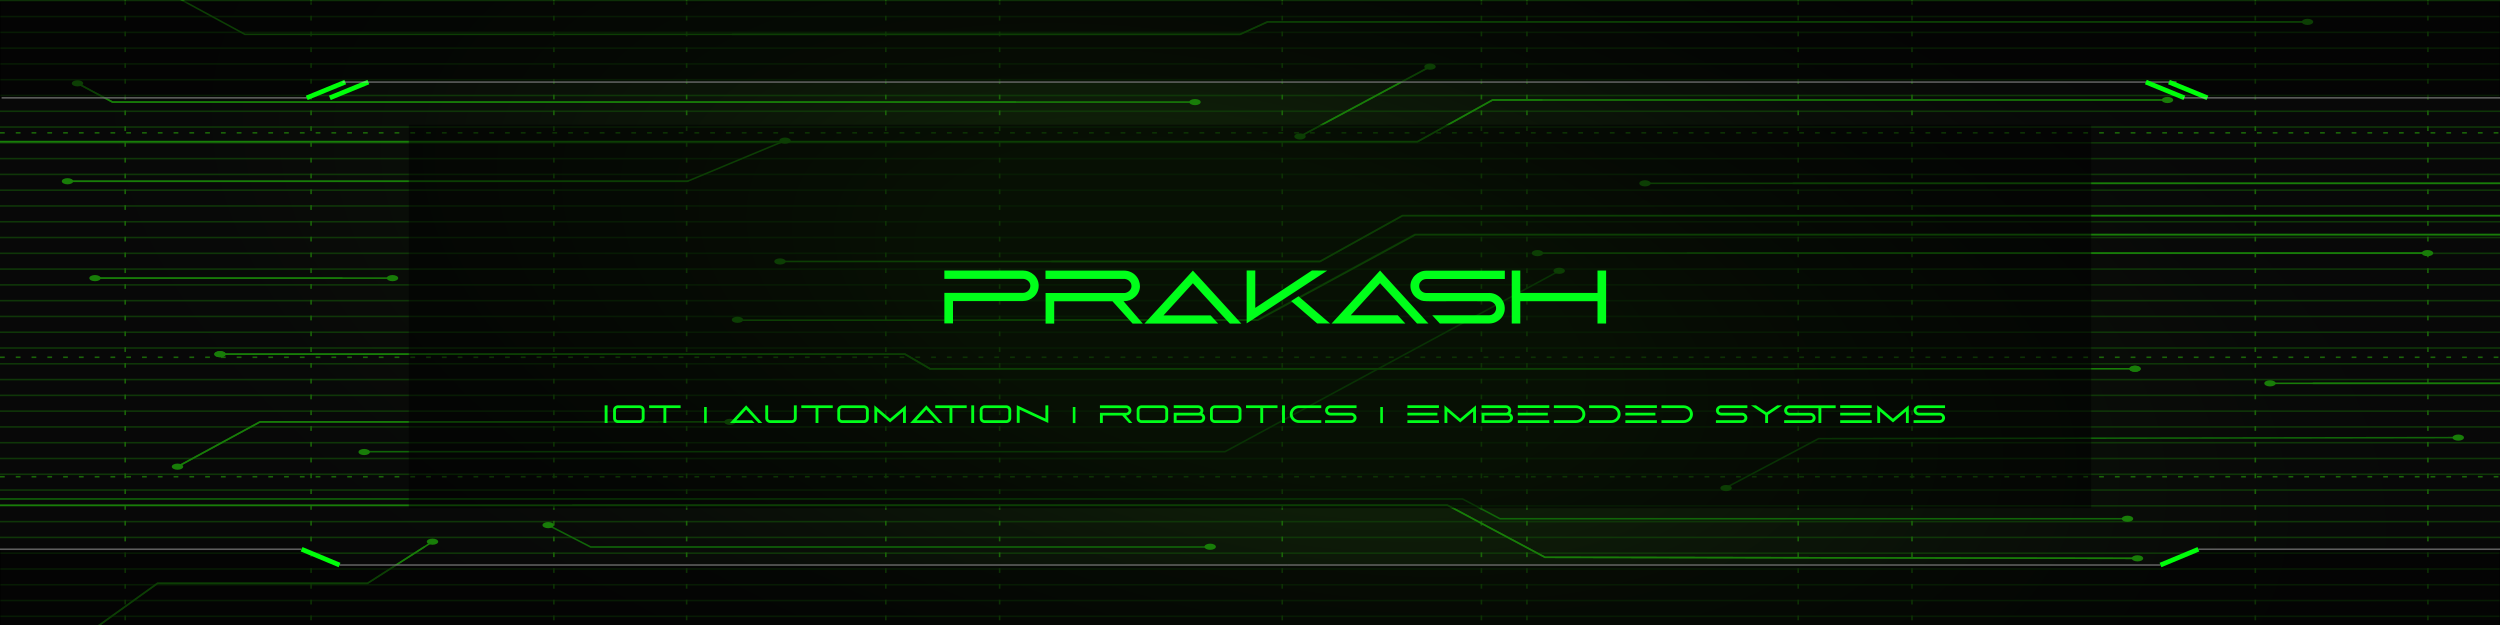 <svg width="1584" height="396" viewBox="0 0 1584 396" fill="none" xmlns="http://www.w3.org/2000/svg">
<g clip-path="url(#clip0_0_1)">
<rect width="1584" height="396" fill="white"/>
<rect width="1584" height="396" fill="black"/>
<rect width="1584" height="396" fill="url(#paint0_radial_0_1)"/>
<g filter="url(#filter0_d_0_1)">
<rect width="1584" height="1" fill="#073000"/>
</g>
<g filter="url(#filter1_d_0_1)">
<rect y="10" width="1584" height="1" fill="#073000"/>
</g>
<g filter="url(#filter2_d_0_1)">
<rect y="20" width="1584" height="1" fill="#073000"/>
</g>
<g filter="url(#filter3_d_0_1)">
<rect y="30" width="1584" height="1" fill="#073000"/>
</g>
<g filter="url(#filter4_d_0_1)">
<rect y="40" width="1584" height="1" fill="#073000"/>
</g>
<g filter="url(#filter5_d_0_1)">
<rect y="50" width="1584" height="1" fill="#073000"/>
</g>
<g filter="url(#filter6_d_0_1)">
<rect y="60" width="1584" height="1" fill="#073000"/>
</g>
<g filter="url(#filter7_d_0_1)">
<rect y="70" width="1584" height="1" fill="#073000"/>
</g>
<g filter="url(#filter8_d_0_1)">
<rect y="80" width="1584" height="1" fill="#073000"/>
</g>
<g filter="url(#filter9_d_0_1)">
<rect y="90" width="1584" height="1" fill="#073000"/>
</g>
<g filter="url(#filter10_d_0_1)">
<rect y="100" width="1584" height="1" fill="#073000"/>
</g>
<g filter="url(#filter11_d_0_1)">
<rect y="110" width="1584" height="1" fill="#073000"/>
</g>
<g filter="url(#filter12_d_0_1)">
<rect y="120" width="1584" height="1" fill="#073000"/>
</g>
<g filter="url(#filter13_d_0_1)">
<rect y="130" width="1584" height="1" fill="#073000"/>
</g>
<g filter="url(#filter14_d_0_1)">
<rect y="140" width="1584" height="1" fill="#073000"/>
</g>
<g filter="url(#filter15_d_0_1)">
<rect y="150" width="1584" height="1" fill="#073000"/>
</g>
<g filter="url(#filter16_d_0_1)">
<rect y="160" width="1584" height="1" fill="#073000"/>
</g>
<g filter="url(#filter17_d_0_1)">
<rect y="170" width="1584" height="1" fill="#073000"/>
</g>
<g filter="url(#filter18_d_0_1)">
<rect y="180" width="1584" height="1" fill="#073000"/>
</g>
<g filter="url(#filter19_d_0_1)">
<rect y="190" width="1584" height="1" fill="#073000"/>
</g>
<g filter="url(#filter20_d_0_1)">
<rect y="200" width="1584" height="1" fill="#073000"/>
</g>
<g filter="url(#filter21_d_0_1)">
<rect y="210" width="1584" height="1" fill="#073000"/>
</g>
<g filter="url(#filter22_d_0_1)">
<rect y="220" width="1584" height="1" fill="#073000"/>
</g>
<g filter="url(#filter23_d_0_1)">
<rect y="230" width="1584" height="1" fill="#073000"/>
</g>
<g filter="url(#filter24_d_0_1)">
<rect y="240" width="1584" height="1" fill="#073000"/>
</g>
<g filter="url(#filter25_d_0_1)">
<rect y="250" width="1584" height="1" fill="#073000"/>
</g>
<g filter="url(#filter26_d_0_1)">
<rect y="260" width="1584" height="1" fill="#073000"/>
</g>
<g filter="url(#filter27_d_0_1)">
<rect y="270" width="1584" height="1" fill="#073000"/>
</g>
<g filter="url(#filter28_d_0_1)">
<rect y="280" width="1584" height="1" fill="#073000"/>
</g>
<g filter="url(#filter29_d_0_1)">
<rect y="290" width="1584" height="1" fill="#073000"/>
</g>
<g filter="url(#filter30_d_0_1)">
<rect y="300" width="1584" height="1" fill="#073000"/>
</g>
<g filter="url(#filter31_d_0_1)">
<rect y="310" width="1584" height="1" fill="#073000"/>
</g>
<g filter="url(#filter32_d_0_1)">
<rect y="320" width="1584" height="1" fill="#073000"/>
</g>
<g filter="url(#filter33_d_0_1)">
<rect y="330" width="1584" height="1" fill="#073000"/>
</g>
<g filter="url(#filter34_d_0_1)">
<rect y="340" width="1584" height="1" fill="#073000"/>
</g>
<g filter="url(#filter35_d_0_1)">
<rect y="350" width="1584" height="1" fill="#073000"/>
</g>
<g filter="url(#filter36_d_0_1)">
<rect y="360" width="1584" height="1" fill="#073000"/>
</g>
<g filter="url(#filter37_d_0_1)">
<rect y="370" width="1584" height="1" fill="#073000"/>
</g>
<g filter="url(#filter38_d_0_1)">
<rect y="380" width="1584" height="1" fill="#073000"/>
</g>
<g filter="url(#filter39_d_0_1)">
<rect y="390" width="1584" height="1" fill="#073000"/>
</g>
<g clip-path="url(#clip1_0_1)">
<path d="M79.32 0V396" stroke="#136100" stroke-dasharray="3 7"/>
<path d="M197.098 0V396" stroke="#136100" stroke-dasharray="3 7"/>
<path d="M350.932 0V396" stroke="#136100" stroke-dasharray="3 7"/>
<path d="M435.059 0V396" stroke="#136100" stroke-dasharray="3 7"/>
<path d="M561.25 0V396" stroke="#136100" stroke-dasharray="3 7"/>
<path d="M633.359 0V396" stroke="#136100" stroke-dasharray="3 7"/>
<path d="M812.432 0V396" stroke="#136100" stroke-dasharray="3 7"/>
<path d="M938.623 0V396" stroke="#136100" stroke-dasharray="3 7"/>
<path d="M967.467 0V396" stroke="#136100" stroke-dasharray="3 7"/>
<path d="M1139.33 0V396" stroke="#136100" stroke-dasharray="3 7"/>
<path d="M1211.44 0V396" stroke="#136100" stroke-dasharray="3 7"/>
<path d="M1428.96 0V396" stroke="#136100" stroke-dasharray="3 7"/>
<path d="M1538.33 0V396" stroke="#136100" stroke-dasharray="3 7"/>
<path d="M0 84.158H1584" stroke="#136100" stroke-dasharray="3 7"/>
<path d="M0 226.379H1584" stroke="#136100" stroke-dasharray="3 7"/>
<path d="M0 302.056H1584" stroke="#136100" stroke-dasharray="3 7"/>
</g>
<g clip-path="url(#clip2_0_1)">
<path d="M49.103 52.8L71.279 64.68H757.151" stroke="#086100" stroke-dasharray="597.63 597.63"/>
<path d="M49.103 52.8L71.279 64.68H757.151" stroke="#117A00"/>
<path d="M49.103 54.757C51.095 54.757 52.709 53.881 52.709 52.8C52.709 51.719 51.095 50.843 49.103 50.843C47.112 50.843 45.498 51.719 45.498 52.8C45.498 53.881 47.112 54.757 49.103 54.757Z" fill="#117A00"/>
<path d="M757.152 66.637C759.144 66.637 760.758 65.761 760.758 64.68C760.758 63.599 759.144 62.723 757.152 62.723C755.161 62.723 753.547 63.599 753.547 64.68C753.547 65.761 755.161 66.637 757.152 66.637Z" fill="#117A00"/>
<path d="M-15.84 89.76H898.128L945.648 63.36H1373.33" stroke="#086100" stroke-dasharray="1000 1000"/>
<path d="M-15.84 89.76H898.128L945.648 63.36H1373.33" stroke="#117A00"/>
<path d="M1373.33 65.318C1375.32 65.318 1376.93 64.441 1376.93 63.361C1376.93 62.28 1375.32 61.403 1373.33 61.403C1371.34 61.403 1369.72 62.28 1369.72 63.361C1369.72 64.441 1371.34 65.318 1373.33 65.318Z" fill="#117A00"/>
<path d="M1462.03 13.859H803.089L785.665 21.779H155.233L102.961 -6.601" stroke="#086100" stroke-dasharray="1000 1000"/>
<path d="M1462.03 13.859H803.089L785.665 21.779H155.233L102.961 -6.601" stroke="#117A00"/>
<path d="M1462.03 15.817C1464.02 15.817 1465.64 14.94 1465.64 13.86C1465.64 12.779 1464.02 11.902 1462.03 11.902C1460.04 11.902 1458.43 12.779 1458.43 13.86C1458.43 14.94 1460.04 15.817 1462.03 15.817Z" fill="#117A00"/>
<path d="M60.191 176.22H248.687" stroke="#086100" stroke-dasharray="156.84 156.84"/>
<path d="M60.191 176.22H248.687" stroke="#117A00"/>
<path d="M60.191 178.177C62.183 178.177 63.797 177.301 63.797 176.22C63.797 175.139 62.183 174.263 60.191 174.263C58.2 174.263 56.586 175.139 56.586 176.22C56.586 177.301 58.2 178.177 60.191 178.177Z" fill="#117A00"/>
<path d="M248.687 178.177C250.679 178.177 252.293 177.301 252.293 176.22C252.293 175.139 250.679 174.263 248.687 174.263C246.696 174.263 245.082 175.139 245.082 176.22C245.082 177.301 246.696 178.177 248.687 178.177Z" fill="#117A00"/>
<path d="M1599.84 148.5H896.543L796.751 202.62H467.279" stroke="#086100" stroke-dasharray="981.33 981.33"/>
<path d="M467.279 204.577C469.271 204.577 470.885 203.701 470.885 202.62C470.885 201.539 469.271 200.663 467.279 200.663C465.288 200.663 463.674 201.539 463.674 202.62C463.674 203.701 465.288 204.577 467.279 204.577Z" fill="#117A00"/>
<path d="M139.393 224.399H573.409L589.249 233.639H1352.74" stroke="#086100" stroke-dasharray="1000 1000"/>
<path d="M139.393 226.357C141.384 226.357 142.998 225.48 142.998 224.4C142.998 223.319 141.384 222.442 139.393 222.442C137.401 222.442 135.787 223.319 135.787 224.4C135.787 225.48 137.401 226.357 139.393 226.357Z" fill="#117A00"/>
<path d="M1352.74 235.597C1354.73 235.597 1356.34 234.721 1356.34 233.64C1356.34 232.559 1354.73 231.683 1352.74 231.683C1350.75 231.683 1349.13 232.559 1349.13 233.64C1349.13 234.721 1350.75 235.597 1352.74 235.597Z" fill="#117A00"/>
<path d="M1599.84 242.88H1438.27" stroke="#086100" stroke-dasharray="134.44 134.44"/>
<path d="M1599.84 242.88H1438.27" stroke="#117A00"/>
<path d="M1438.27 244.837C1440.26 244.837 1441.88 243.961 1441.88 242.88C1441.88 241.799 1440.26 240.923 1438.27 240.923C1436.28 240.923 1434.67 241.799 1434.67 242.88C1434.67 243.961 1436.28 244.837 1438.27 244.837Z" fill="#117A00"/>
<path d="M347.326 332.718L374.254 346.578H767.086" stroke="#086100"/>
<path d="M347.326 334.675C349.317 334.675 350.932 333.799 350.932 332.718C350.932 331.637 349.317 330.761 347.326 330.761C345.335 330.761 343.721 331.637 343.721 332.718C343.721 333.799 345.335 334.675 347.326 334.675Z" fill="#117A00"/>
<path d="M766.762 348.375C768.753 348.375 770.367 347.499 770.367 346.418C770.367 345.337 768.753 344.461 766.762 344.461C764.77 344.461 763.156 345.337 763.156 346.418C763.156 347.499 764.77 348.375 766.762 348.375Z" fill="#117A00"/>
<path d="M1557.77 277.266L1152.26 277.926L1093.66 308.946" stroke="#086100"/>
<path d="M1557.56 279.223C1559.55 279.223 1561.16 278.347 1561.16 277.266C1561.16 276.185 1559.55 275.309 1557.56 275.309C1555.57 275.309 1553.95 276.185 1553.95 277.266C1553.95 278.347 1555.57 279.223 1557.56 279.223Z" fill="#117A00"/>
<path d="M1093.66 311.19C1095.65 311.19 1097.26 310.313 1097.26 309.233C1097.26 308.152 1095.65 307.275 1093.66 307.275C1091.67 307.275 1090.05 308.152 1090.05 309.233C1090.05 310.313 1091.67 311.19 1093.66 311.19Z" fill="#117A00"/>
<path d="M1354.32 353.76L978.912 353.1L917.136 320.1H-15.84" stroke="#086100" stroke-dasharray="1000 1000"/>
<path d="M1354.32 353.76L978.912 353.1L917.136 320.1H-15.84" stroke="#117A00"/>
<path d="M1354.32 355.717C1356.31 355.717 1357.93 354.841 1357.93 353.76C1357.93 352.679 1356.31 351.803 1354.32 351.803C1352.33 351.803 1350.71 352.679 1350.71 353.76C1350.71 354.841 1352.33 355.717 1354.32 355.717Z" fill="#117A00"/>
<path d="M112.465 295.68L164.737 267.3H462.529" stroke="#086100" stroke-dasharray="311.73 311.73"/>
<path d="M112.465 295.68L164.737 267.3H462.529" stroke="#117A00"/>
<path d="M112.465 297.637C114.456 297.637 116.07 296.761 116.07 295.68C116.07 294.599 114.456 293.723 112.465 293.723C110.474 293.723 108.859 294.599 108.859 295.68C108.859 296.761 110.474 297.637 112.465 297.637Z" fill="#117A00"/>
<path d="M462.529 269.257C464.521 269.257 466.135 268.381 466.135 267.3C466.135 266.219 464.521 265.343 462.529 265.343C460.538 265.343 458.924 266.219 458.924 267.3C458.924 268.381 460.538 269.257 462.529 269.257Z" fill="#117A00"/>
<path d="M53.855 402.6L99.791 369.6H232.847L274.031 343.2" stroke="#086100" stroke-dasharray="232.73 232.73"/>
<path d="M53.855 402.6L99.791 369.6H232.847L274.031 343.2" stroke="#117A00"/>
<path d="M274.031 345.157C276.022 345.157 277.637 344.281 277.637 343.2C277.637 342.119 276.022 341.243 274.031 341.243C272.04 341.243 270.426 342.119 270.426 343.2C270.426 344.281 272.04 345.157 274.031 345.157Z" fill="#117A00"/>
<path d="M1599.84 116.16H1042.27" stroke="#086100" stroke-dasharray="463.94 463.94"/>
<path d="M1599.84 116.16H1042.27" stroke="#117A00"/>
<path d="M1042.27 118.117C1044.26 118.117 1045.88 117.241 1045.88 116.16C1045.88 115.079 1044.26 114.203 1042.27 114.203C1040.28 114.203 1038.67 115.079 1038.67 116.16C1038.67 117.241 1040.28 118.117 1042.27 118.117Z" fill="#117A00"/>
<path d="M823.68 86.46L906.048 42.24" stroke="#086100" stroke-dasharray="100.15 100.15"/>
<path d="M823.68 86.46L906.048 42.24" stroke="#117A00"/>
<path d="M823.68 88.417C825.671 88.417 827.285 87.541 827.285 86.46C827.285 85.379 825.671 84.503 823.68 84.503C821.688 84.503 820.074 85.379 820.074 86.46C820.074 87.541 821.688 88.417 823.68 88.417Z" fill="#117A00"/>
<path d="M906.047 44.197C908.038 44.197 909.652 43.321 909.652 42.24C909.652 41.16 908.038 40.283 906.047 40.283C904.056 40.283 902.441 41.16 902.441 42.24C902.441 43.321 904.056 44.197 906.047 44.197Z" fill="#117A00"/>
<path d="M42.768 114.84H435.6L497.376 89.1" stroke="#086100" stroke-dasharray="393.57 393.57"/>
<path d="M42.768 114.84H435.6L497.376 89.1" stroke="#117A00"/>
<path d="M42.768 116.797C44.759 116.797 46.373 115.921 46.373 114.84C46.373 113.759 44.759 112.883 42.768 112.883C40.776 112.883 39.162 113.759 39.162 114.84C39.162 115.921 40.776 116.797 42.768 116.797Z" fill="#117A00"/>
<path d="M497.375 91.057C499.366 91.057 500.98 90.181 500.98 89.1C500.98 88.019 499.366 87.143 497.375 87.143C495.384 87.143 493.77 88.019 493.77 89.1C493.77 90.181 495.384 91.057 497.375 91.057Z" fill="#117A00"/>
<path d="M1599.84 136.62H888.623L836.351 165.66H494.207" stroke="#086100" stroke-dasharray="941.22 941.22"/>
<path d="M1599.84 136.62H888.623L836.351 165.66H494.207" stroke="#117A00"/>
<path d="M494.207 167.617C496.198 167.617 497.812 166.741 497.812 165.66C497.812 164.579 496.198 163.703 494.207 163.703C492.216 163.703 490.602 164.579 490.602 165.66C490.602 166.741 492.216 167.617 494.207 167.617Z" fill="#117A00"/>
<path d="M1538.06 160.38H974.16" stroke="#086100" stroke-dasharray="469.21 469.21"/>
<path d="M1538.06 160.38H974.16" stroke="#117A00"/>
<path d="M1538.06 162.337C1540.06 162.337 1541.67 161.461 1541.67 160.38C1541.67 159.299 1540.06 158.423 1538.06 158.423C1536.07 158.423 1534.46 159.299 1534.46 160.38C1534.46 161.461 1536.07 162.337 1538.06 162.337Z" fill="#117A00"/>
<path d="M974.16 162.337C976.151 162.337 977.766 161.461 977.766 160.38C977.766 159.299 976.151 158.423 974.16 158.423C972.169 158.423 970.555 159.299 970.555 160.38C970.555 161.461 972.169 162.337 974.16 162.337Z" fill="#117A00"/>
<path d="M231.264 286.181H776.16L988.416 171.341" stroke="#086100"/>
<path d="M230.75 288.356C232.741 288.356 234.355 287.479 234.355 286.399C234.355 285.318 232.741 284.441 230.75 284.441C228.759 284.441 227.145 285.318 227.145 286.399C227.145 287.479 228.759 288.356 230.75 288.356Z" fill="#117A00"/>
<path d="M987.896 173.535C989.888 173.535 991.502 172.659 991.502 171.578C991.502 170.497 989.888 169.621 987.896 169.621C985.905 169.621 984.291 170.497 984.291 171.578C984.291 172.659 985.905 173.535 987.896 173.535Z" fill="#117A00"/>
<path d="M1347.98 328.68H950.4L926.64 316.14H-15.84" stroke="#086100"/>
<path d="M1347.98 330.637C1349.98 330.637 1351.59 329.761 1351.59 328.68C1351.59 327.599 1349.98 326.723 1347.98 326.723C1345.99 326.723 1344.38 327.599 1344.38 328.68C1344.38 329.761 1345.99 330.637 1347.98 330.637Z" fill="#117A00"/>
<path d="M139.412 224.422H573.428L589.268 233.662H1352.76" stroke="#086100" stroke-dasharray="1000 1000"/>
<path d="M139.412 226.379C141.403 226.379 143.018 225.503 143.018 224.422C143.018 223.341 141.403 222.465 139.412 222.465C137.421 222.465 135.807 223.341 135.807 224.422C135.807 225.503 137.421 226.379 139.412 226.379Z" fill="#117A00"/>
<path d="M1352.76 235.619C1354.75 235.619 1356.36 234.743 1356.36 233.662C1356.36 232.581 1354.75 231.705 1352.76 231.705C1350.76 231.705 1349.15 232.581 1349.15 233.662C1349.15 234.743 1350.76 235.619 1352.76 235.619Z" fill="#117A00"/>
<path d="M139.432 224.443H573.448L589.288 233.683H1352.78" stroke="#117A00"/>
<path d="M1600.07 148.745H896.772L796.98 202.865H467.508" stroke="#117A00"/>
<rect width="1584" height="396" fill="#D9D9D9" fill-opacity="0.04"/>
<rect width="1066" height="243" transform="translate(259 79)" fill="black" fill-opacity="0.5"/>
<g filter="url(#filter40_d_0_1)">
<path d="M598.349 180.56H648.029C648.669 180.56 649.277 180.448 649.853 180.224C650.461 179.968 650.973 179.648 651.389 179.264C651.837 178.848 652.189 178.368 652.445 177.824C652.701 177.28 652.829 176.704 652.829 176.096C652.829 175.488 652.701 174.912 652.445 174.368C652.189 173.824 651.837 173.36 651.389 172.976C650.973 172.56 650.461 172.24 649.853 172.016C649.277 171.792 648.669 171.68 648.029 171.68H598.349V166.4H647.981C649.357 166.4 650.653 166.64 651.869 167.12C653.085 167.6 654.157 168.272 655.085 169.136C656.013 169.968 656.749 170.976 657.293 172.16C657.837 173.344 658.109 174.624 658.109 176C658.109 177.408 657.837 178.704 657.293 179.888C656.781 181.072 656.061 182.096 655.133 182.96C654.205 183.824 653.117 184.512 651.869 185.024C650.653 185.504 649.357 185.744 647.981 185.744H603.821V199.904H598.349V180.56ZM662.427 171.728V166.448H712.059C713.627 166.448 715.051 166.736 716.331 167.312C717.611 167.856 718.683 168.608 719.547 169.568C720.443 170.496 721.115 171.552 721.563 172.736C722.043 173.92 722.283 175.136 722.283 176.384C722.283 177.6 722.011 178.816 721.467 180.032C720.955 181.216 720.155 182.272 719.067 183.2C718.107 184.064 717.051 184.72 715.899 185.168C714.779 185.584 713.499 185.808 712.059 185.84H711.867L724.107 200.048H717.627L704.859 185.888H667.947V200.048H662.475V180.656H712.683C713.835 180.496 714.827 180 715.659 179.168C716.491 178.336 716.907 177.344 716.907 176.192C716.907 175.04 716.491 174.048 715.659 173.216C714.827 172.352 713.835 171.856 712.683 171.728H662.427ZM755.809 166.448C756.385 167.056 757.361 168.112 758.737 169.616C760.145 171.12 761.777 172.896 763.633 174.944C765.489 176.96 767.489 179.152 769.633 181.52C771.777 183.856 773.889 186.176 775.969 188.48C778.081 190.752 780.049 192.912 781.873 194.96C783.729 196.976 785.281 198.672 786.529 200.048H779.233C779.201 200.016 778.833 199.632 778.129 198.896C777.457 198.128 776.561 197.152 775.441 195.968C774.353 194.752 773.105 193.392 771.697 191.888C770.321 190.352 768.897 188.784 767.425 187.184C765.985 185.584 764.561 184.032 763.153 182.528C761.777 180.992 760.545 179.632 759.457 178.448C758.369 177.264 757.489 176.304 756.817 175.568C756.145 174.832 755.809 174.464 755.809 174.464L737.233 194.816H767.041L771.841 200.048H725.089L755.809 166.448ZM789.88 166.352H795.352V190.064L831.256 166.352L840.952 166.448L824.2 177.44C821.864 178.976 819.416 180.576 816.856 182.24C814.328 183.904 811.8 185.568 809.272 187.232C806.776 188.864 804.328 190.464 801.928 192.032C799.56 193.6 797.368 195.04 795.352 196.352L789.88 199.904V166.352ZM818.056 185.792L822.664 182.768L822.712 182.72C825.24 184.896 827.416 186.768 829.24 188.336C831.096 189.904 832.76 191.344 834.232 192.656C835.736 193.936 837.144 195.152 838.456 196.304C839.8 197.424 841.224 198.64 842.728 199.952H834.568L826.36 192.896C825.336 192 824.328 191.12 823.336 190.256C822.344 189.392 821.464 188.64 820.696 188C819.8 187.232 818.936 186.512 818.104 185.84L818.056 185.792ZM903.827 166.496H953.459V171.776H903.827C903.187 171.776 902.579 171.888 902.003 172.112C901.427 172.336 900.931 172.656 900.515 173.072C900.099 173.456 899.763 173.92 899.507 174.464C899.283 175.008 899.171 175.584 899.171 176.192C899.171 176.8 899.283 177.376 899.507 177.92C899.763 178.464 900.099 178.944 900.515 179.36C900.931 179.744 901.427 180.064 902.003 180.32C902.579 180.544 903.187 180.656 903.827 180.656H943.379V180.608C945.299 180.608 946.995 181.056 948.467 181.952C949.971 182.816 951.139 183.936 951.971 185.312C952.835 186.656 953.315 188.176 953.411 189.872C953.539 191.536 953.187 193.168 952.355 194.768C951.523 196.336 950.307 197.6 948.707 198.56C947.107 199.52 945.299 200 943.283 200H912.275C911.955 199.648 911.379 199.024 910.547 198.128C909.715 197.232 908.691 196.112 907.475 194.768H943.283C943.923 194.768 944.531 194.656 945.107 194.432C945.683 194.176 946.179 193.856 946.595 193.472C947.011 193.056 947.331 192.576 947.555 192.032C947.811 191.488 947.939 190.912 947.939 190.304C947.939 189.056 947.491 188.016 946.595 187.184C945.699 186.32 944.627 185.888 943.379 185.888H943.283C938.195 185.856 933.715 185.84 929.843 185.84C925.971 185.808 922.595 185.808 919.715 185.84C916.867 185.84 914.435 185.856 912.419 185.888C910.435 185.888 908.755 185.888 907.379 185.888C906.003 185.888 904.883 185.872 904.019 185.84C903.187 185.808 902.483 185.76 901.907 185.696C901.363 185.6 900.883 185.488 900.467 185.36C900.051 185.2 899.603 184.992 899.123 184.736C897.267 183.776 895.891 182.528 894.995 180.992C894.099 179.424 893.651 177.856 893.651 176.288V176.096C893.651 174.816 893.923 173.6 894.467 172.448C895.011 171.264 895.747 170.24 896.675 169.376C897.603 168.48 898.675 167.776 899.891 167.264C901.139 166.752 902.451 166.496 903.827 166.496ZM843.683 200L874.403 166.4C874.403 166.4 874.835 166.88 875.699 167.84C876.595 168.8 877.747 170.064 879.155 171.632C880.595 173.2 882.227 174.992 884.051 177.008C885.907 179.024 887.795 181.088 889.715 183.2C891.635 185.28 893.507 187.328 895.331 189.344C897.187 191.36 898.835 193.152 900.275 194.72C901.715 196.288 902.867 197.568 903.731 198.56C904.627 199.52 905.075 200 905.075 200H897.827L874.403 174.416L855.827 194.768H885.635L890.435 200H843.683ZM957.833 166.4H963.257V180.608H1012.17V166.4H1017.64V200H1012.17V185.84H963.257V200H957.833V166.4Z" fill="#00FF1A"/>
</g>
<path d="M383.104 268V256.8H384.944V268H383.104ZM391.621 256.8H405.269C405.696 256.8 406.101 256.88 406.485 257.04C406.869 257.189 407.205 257.403 407.493 257.68C407.781 257.947 408.005 258.261 408.165 258.624C408.336 258.987 408.421 259.376 408.421 259.792V265.04C408.421 265.456 408.336 265.845 408.165 266.208C408.005 266.571 407.781 266.891 407.493 267.168C407.205 267.435 406.869 267.648 406.485 267.808C406.101 267.957 405.696 268.032 405.269 268.032H391.621C391.184 268.032 390.773 267.957 390.389 267.808C390.016 267.648 389.685 267.435 389.397 267.168C389.109 266.891 388.88 266.571 388.709 266.208C388.549 265.845 388.469 265.456 388.469 265.04V259.792C388.469 259.376 388.549 258.987 388.709 258.624C388.88 258.261 389.109 257.947 389.397 257.68C389.685 257.403 390.016 257.189 390.389 257.04C390.773 256.88 391.184 256.8 391.621 256.8ZM391.605 266.256H405.253C405.445 266.256 405.621 266.224 405.781 266.16C405.941 266.085 406.08 265.995 406.197 265.888C406.325 265.771 406.421 265.637 406.485 265.488C406.56 265.339 406.597 265.184 406.597 265.024V259.776C406.597 259.616 406.56 259.461 406.485 259.312C406.421 259.163 406.325 259.035 406.197 258.928C406.08 258.811 405.941 258.72 405.781 258.656C405.621 258.592 405.445 258.56 405.253 258.56H391.605C391.413 258.56 391.237 258.592 391.077 258.656C390.917 258.72 390.773 258.811 390.645 258.928C390.528 259.035 390.432 259.163 390.357 259.312C390.293 259.461 390.261 259.616 390.261 259.776V265.024C390.261 265.184 390.293 265.339 390.357 265.488C390.432 265.637 390.528 265.771 390.645 265.888C390.773 265.995 390.917 266.085 391.077 266.16C391.237 266.224 391.413 266.256 391.605 266.256ZM411.304 258.56V256.8H431.24V258.56H422.168V268H420.344V258.56H411.304ZM446.129 268.064V257.856H447.793V268.064H446.129ZM472.753 256.816C472.945 257.019 473.27 257.371 473.729 257.872C474.198 258.373 474.742 258.965 475.361 259.648C475.98 260.32 476.646 261.051 477.361 261.84C478.076 262.619 478.78 263.392 479.473 264.16C480.177 264.917 480.833 265.637 481.441 266.32C482.06 266.992 482.577 267.557 482.993 268.016H480.561C480.55 268.005 480.428 267.877 480.193 267.632C479.969 267.376 479.67 267.051 479.297 266.656C478.934 266.251 478.518 265.797 478.049 265.296C477.59 264.784 477.116 264.261 476.625 263.728C476.145 263.195 475.67 262.677 475.201 262.176C474.742 261.664 474.332 261.211 473.969 260.816C473.606 260.421 473.313 260.101 473.089 259.856C472.865 259.611 472.753 259.488 472.753 259.488L466.561 266.272H476.497L478.097 268.016H462.513L472.753 256.816ZM484.882 256.8H486.706V265.024C486.706 265.184 486.738 265.339 486.802 265.488C486.877 265.637 486.973 265.771 487.09 265.888C487.218 265.995 487.357 266.085 487.506 266.16C487.666 266.224 487.831 266.256 488.002 266.256H501.698C502.071 266.256 502.381 266.133 502.626 265.888C502.871 265.643 502.994 265.355 502.994 265.024V256.8H504.818V265.024C504.818 265.44 504.733 265.829 504.562 266.192C504.391 266.555 504.162 266.869 503.874 267.136C503.586 267.403 503.25 267.616 502.866 267.776C502.493 267.925 502.103 268 501.698 268H488.002C487.597 268 487.207 267.925 486.834 267.776C486.461 267.616 486.13 267.403 485.842 267.136C485.554 266.869 485.319 266.555 485.138 266.192C484.967 265.829 484.882 265.44 484.882 265.024V256.8ZM507.701 258.56V256.8H527.637V258.56H518.565V268H516.741V258.56H507.701ZM533.671 256.8H547.319C547.746 256.8 548.151 256.88 548.535 257.04C548.919 257.189 549.255 257.403 549.543 257.68C549.831 257.947 550.055 258.261 550.215 258.624C550.386 258.987 550.471 259.376 550.471 259.792V265.04C550.471 265.456 550.386 265.845 550.215 266.208C550.055 266.571 549.831 266.891 549.543 267.168C549.255 267.435 548.919 267.648 548.535 267.808C548.151 267.957 547.746 268.032 547.319 268.032H533.671C533.234 268.032 532.823 267.957 532.439 267.808C532.066 267.648 531.735 267.435 531.447 267.168C531.159 266.891 530.93 266.571 530.759 266.208C530.599 265.845 530.519 265.456 530.519 265.04V259.792C530.519 259.376 530.599 258.987 530.759 258.624C530.93 258.261 531.159 257.947 531.447 257.68C531.735 257.403 532.066 257.189 532.439 257.04C532.823 256.88 533.234 256.8 533.671 256.8ZM533.655 266.256H547.303C547.495 266.256 547.671 266.224 547.831 266.16C547.991 266.085 548.13 265.995 548.247 265.888C548.375 265.771 548.471 265.637 548.535 265.488C548.61 265.339 548.647 265.184 548.647 265.024V259.776C548.647 259.616 548.61 259.461 548.535 259.312C548.471 259.163 548.375 259.035 548.247 258.928C548.13 258.811 547.991 258.72 547.831 258.656C547.671 258.592 547.495 258.56 547.303 258.56H533.655C533.463 258.56 533.287 258.592 533.127 258.656C532.967 258.72 532.823 258.811 532.695 258.928C532.578 259.035 532.482 259.163 532.407 259.312C532.343 259.461 532.311 259.616 532.311 259.776V265.024C532.311 265.184 532.343 265.339 532.407 265.488C532.482 265.637 532.578 265.771 532.695 265.888C532.823 265.995 532.967 266.085 533.127 266.16C533.287 266.224 533.463 266.256 533.655 266.256ZM553.994 268V256.8L563.946 265.296L573.962 256.8V268H572.138V260.704L563.962 267.648L555.818 260.704V268H553.994ZM586.925 256.816C587.117 257.019 587.442 257.371 587.901 257.872C588.37 258.373 588.914 258.965 589.533 259.648C590.152 260.32 590.818 261.051 591.533 261.84C592.248 262.619 592.952 263.392 593.645 264.16C594.349 264.917 595.005 265.637 595.613 266.32C596.232 266.992 596.749 267.557 597.165 268.016H594.733C594.722 268.005 594.6 267.877 594.365 267.632C594.141 267.376 593.842 267.051 593.469 266.656C593.106 266.251 592.69 265.797 592.221 265.296C591.762 264.784 591.288 264.261 590.797 263.728C590.317 263.195 589.842 262.677 589.373 262.176C588.914 261.664 588.504 261.211 588.141 260.816C587.778 260.421 587.485 260.101 587.261 259.856C587.037 259.611 586.925 259.488 586.925 259.488L580.733 266.272H590.669L592.269 268.016H576.685L586.925 256.816ZM592.57 258.56V256.8H612.506V258.56H603.434V268H601.61V258.56H592.57ZM615.388 268V256.8H617.228V268H615.388ZM623.906 256.8H637.554C637.98 256.8 638.386 256.88 638.77 257.04C639.154 257.189 639.49 257.403 639.778 257.68C640.066 257.947 640.29 258.261 640.45 258.624C640.62 258.987 640.706 259.376 640.706 259.792V265.04C640.706 265.456 640.62 265.845 640.45 266.208C640.29 266.571 640.066 266.891 639.778 267.168C639.49 267.435 639.154 267.648 638.77 267.808C638.386 267.957 637.98 268.032 637.554 268.032H623.906C623.468 268.032 623.058 267.957 622.674 267.808C622.3 267.648 621.97 267.435 621.682 267.168C621.394 266.891 621.164 266.571 620.994 266.208C620.834 265.845 620.754 265.456 620.754 265.04V259.792C620.754 259.376 620.834 258.987 620.994 258.624C621.164 258.261 621.394 257.947 621.682 257.68C621.97 257.403 622.3 257.189 622.674 257.04C623.058 256.88 623.468 256.8 623.906 256.8ZM623.89 266.256H637.538C637.73 266.256 637.906 266.224 638.066 266.16C638.226 266.085 638.364 265.995 638.482 265.888C638.61 265.771 638.706 265.637 638.77 265.488C638.844 265.339 638.882 265.184 638.882 265.024V259.776C638.882 259.616 638.844 259.461 638.77 259.312C638.706 259.163 638.61 259.035 638.482 258.928C638.364 258.811 638.226 258.72 638.066 258.656C637.906 258.592 637.73 258.56 637.538 258.56H623.89C623.698 258.56 623.522 258.592 623.362 258.656C623.202 258.72 623.058 258.811 622.93 258.928C622.812 259.035 622.716 259.163 622.642 259.312C622.578 259.461 622.546 259.616 622.546 259.776V265.024C622.546 265.184 622.578 265.339 622.642 265.488C622.716 265.637 622.812 265.771 622.93 265.888C623.058 265.995 623.202 266.085 623.362 266.16C623.522 266.224 623.698 266.256 623.89 266.256ZM644.229 267.92V256.736L662.373 265.2V256.8H664.197V268C664.197 268 664.17 267.989 664.117 267.968C664.074 267.947 663.967 267.899 663.797 267.824C663.637 267.739 663.386 267.616 663.045 267.456C662.703 267.296 662.239 267.077 661.653 266.8C661.066 266.523 660.33 266.181 659.445 265.776C658.57 265.36 657.503 264.859 656.245 264.272C654.986 263.685 653.519 263.003 651.845 262.224C650.17 261.435 648.245 260.533 646.069 259.52V267.92H644.229ZM679.726 268.064V257.856H681.39V268.064H679.726ZM696.91 258.576V256.816H713.454C713.977 256.816 714.451 256.912 714.878 257.104C715.305 257.285 715.662 257.536 715.95 257.856C716.249 258.165 716.473 258.517 716.622 258.912C716.782 259.307 716.862 259.712 716.862 260.128C716.862 260.533 716.771 260.939 716.59 261.344C716.419 261.739 716.153 262.091 715.79 262.4C715.47 262.688 715.118 262.907 714.734 263.056C714.361 263.195 713.934 263.269 713.454 263.28H713.39L717.47 268.016H715.31L711.054 263.296H698.75V268.016H696.926V261.552H713.662C714.046 261.499 714.377 261.333 714.654 261.056C714.931 260.779 715.07 260.448 715.07 260.064C715.07 259.68 714.931 259.349 714.654 259.072C714.377 258.784 714.046 258.619 713.662 258.576H696.91ZM723.349 256.8H736.997C737.424 256.8 737.829 256.88 738.213 257.04C738.597 257.189 738.933 257.403 739.221 257.68C739.509 257.947 739.733 258.261 739.893 258.624C740.064 258.987 740.149 259.376 740.149 259.792V265.04C740.149 265.456 740.064 265.845 739.893 266.208C739.733 266.571 739.509 266.891 739.221 267.168C738.933 267.435 738.597 267.648 738.213 267.808C737.829 267.957 737.424 268.032 736.997 268.032H723.349C722.912 268.032 722.501 267.957 722.117 267.808C721.744 267.648 721.413 267.435 721.125 267.168C720.837 266.891 720.608 266.571 720.437 266.208C720.277 265.845 720.197 265.456 720.197 265.04V259.792C720.197 259.376 720.277 258.987 720.437 258.624C720.608 258.261 720.837 257.947 721.125 257.68C721.413 257.403 721.744 257.189 722.117 257.04C722.501 256.88 722.912 256.8 723.349 256.8ZM723.333 266.256H736.981C737.173 266.256 737.349 266.224 737.509 266.16C737.669 266.085 737.808 265.995 737.925 265.888C738.053 265.771 738.149 265.637 738.213 265.488C738.288 265.339 738.325 265.184 738.325 265.024V259.776C738.325 259.616 738.288 259.461 738.213 259.312C738.149 259.163 738.053 259.035 737.925 258.928C737.808 258.811 737.669 258.72 737.509 258.656C737.349 258.592 737.173 258.56 736.981 258.56H723.333C723.141 258.56 722.965 258.592 722.805 258.656C722.645 258.72 722.501 258.811 722.373 258.928C722.256 259.035 722.16 259.163 722.085 259.312C722.021 259.461 721.989 259.616 721.989 259.776V265.024C721.989 265.184 722.021 265.339 722.085 265.488C722.16 265.637 722.256 265.771 722.373 265.888C722.501 265.995 722.645 266.085 722.805 266.16C722.965 266.224 723.141 266.256 723.333 266.256ZM743.672 256.784H759.112C759.752 256.784 760.323 256.933 760.824 257.232C761.326 257.531 761.72 257.915 762.008 258.384C762.296 258.843 762.456 259.349 762.488 259.904C762.531 260.459 762.403 260.997 762.104 261.52L761.88 261.936C762.371 262.192 762.755 262.523 763.032 262.928C763.31 263.323 763.486 263.744 763.56 264.192C763.635 264.64 763.614 265.088 763.496 265.536C763.39 265.984 763.192 266.389 762.904 266.752C762.616 267.115 762.243 267.413 761.784 267.648C761.336 267.872 760.814 267.984 760.216 267.984H743.672V261.52H759.112C759.315 261.52 759.512 261.483 759.704 261.408C759.896 261.333 760.062 261.227 760.2 261.088C760.35 260.949 760.467 260.795 760.552 260.624C760.638 260.443 760.68 260.245 760.68 260.032C760.68 259.637 760.531 259.291 760.232 258.992C759.944 258.693 759.571 258.544 759.112 258.544H743.672V256.784ZM745.496 263.28V266.256H760.216C760.43 266.256 760.632 266.219 760.824 266.144C761.016 266.059 761.182 265.947 761.32 265.808C761.47 265.669 761.582 265.509 761.656 265.328C761.742 265.147 761.784 264.955 761.784 264.752C761.784 264.549 761.742 264.357 761.656 264.176C761.582 263.995 761.47 263.84 761.32 263.712C761.182 263.573 761.016 263.467 760.824 263.392C760.632 263.317 760.43 263.28 760.216 263.28H745.496ZM769.799 256.8H783.448C783.874 256.8 784.28 256.88 784.664 257.04C785.048 257.189 785.384 257.403 785.672 257.68C785.96 257.947 786.184 258.261 786.344 258.624C786.514 258.987 786.6 259.376 786.6 259.792V265.04C786.6 265.456 786.514 265.845 786.344 266.208C786.184 266.571 785.96 266.891 785.672 267.168C785.384 267.435 785.048 267.648 784.664 267.808C784.28 267.957 783.874 268.032 783.448 268.032H769.799C769.362 268.032 768.952 267.957 768.568 267.808C768.194 267.648 767.864 267.435 767.576 267.168C767.288 266.891 767.058 266.571 766.888 266.208C766.728 265.845 766.648 265.456 766.648 265.04V259.792C766.648 259.376 766.728 258.987 766.888 258.624C767.058 258.261 767.288 257.947 767.576 257.68C767.864 257.403 768.194 257.189 768.568 257.04C768.952 256.88 769.362 256.8 769.799 256.8ZM769.784 266.256H783.432C783.624 266.256 783.8 266.224 783.96 266.16C784.12 266.085 784.258 265.995 784.376 265.888C784.504 265.771 784.6 265.637 784.664 265.488C784.738 265.339 784.776 265.184 784.776 265.024V259.776C784.776 259.616 784.738 259.461 784.664 259.312C784.6 259.163 784.504 259.035 784.376 258.928C784.258 258.811 784.12 258.72 783.96 258.656C783.8 258.592 783.624 258.56 783.432 258.56H769.784C769.592 258.56 769.416 258.592 769.256 258.656C769.096 258.72 768.952 258.811 768.824 258.928C768.706 259.035 768.61 259.163 768.536 259.312C768.472 259.461 768.44 259.616 768.44 259.776V265.024C768.44 265.184 768.472 265.339 768.536 265.488C768.61 265.637 768.706 265.771 768.824 265.888C768.952 265.995 769.096 266.085 769.256 266.16C769.416 266.224 769.592 266.256 769.784 266.256ZM789.482 258.56V256.8H809.418V258.56H800.346V268H798.522V258.56H789.482ZM812.301 268V256.8H814.141V268H812.301ZM823.058 256.8H837.154V258.56H823.058C822.589 258.549 822.141 258.619 821.714 258.768C821.288 258.917 820.898 259.131 820.546 259.408C820.205 259.675 819.912 259.995 819.666 260.368C819.421 260.741 819.25 261.141 819.154 261.568L819.106 261.792C819.085 261.877 819.069 261.968 819.058 262.064C819.048 262.16 819.037 262.267 819.026 262.384C819.026 262.885 819.128 263.371 819.33 263.84C819.544 264.299 819.826 264.709 820.178 265.072C820.541 265.424 820.968 265.707 821.458 265.92C821.96 266.133 822.498 266.24 823.074 266.24H837.17V267.984H823.074C822.285 267.984 821.533 267.84 820.818 267.552C820.104 267.264 819.474 266.869 818.93 266.368C818.397 265.856 817.97 265.264 817.65 264.592C817.341 263.909 817.186 263.173 817.186 262.384C817.186 261.605 817.346 260.875 817.666 260.192C817.986 259.509 818.413 258.917 818.946 258.416C819.49 257.915 820.114 257.52 820.818 257.232C821.533 256.944 822.28 256.8 823.058 256.8ZM839.567 266.224H856.111C856.325 266.224 856.527 266.187 856.719 266.112C856.911 266.027 857.077 265.92 857.215 265.792C857.354 265.653 857.461 265.493 857.535 265.312C857.621 265.131 857.663 264.939 857.663 264.736C857.663 264.32 857.514 263.973 857.215 263.696C856.917 263.408 856.559 263.264 856.143 263.264H842.927C842.511 263.264 842.101 263.184 841.695 263.024C841.301 262.864 840.943 262.64 840.623 262.352C840.314 262.064 840.063 261.728 839.871 261.344C839.679 260.949 839.583 260.523 839.583 260.064V260C839.583 259.552 839.674 259.136 839.855 258.752C840.047 258.357 840.298 258.016 840.607 257.728C840.917 257.44 841.274 257.216 841.679 257.056C842.085 256.885 842.511 256.8 842.959 256.8H859.503V258.56H842.959C842.735 258.549 842.527 258.581 842.335 258.656C842.154 258.72 841.989 258.821 841.839 258.96C841.701 259.088 841.589 259.243 841.503 259.424C841.429 259.605 841.391 259.797 841.391 260C841.391 260.203 841.429 260.395 841.503 260.576C841.589 260.757 841.701 260.917 841.839 261.056C841.978 261.184 842.143 261.291 842.335 261.376C842.527 261.451 842.73 261.488 842.943 261.488H856.127C856.554 261.488 856.97 261.573 857.375 261.744C857.781 261.915 858.138 262.144 858.447 262.432C858.767 262.72 859.023 263.061 859.215 263.456C859.407 263.851 859.503 264.272 859.503 264.72C859.503 265.168 859.413 265.589 859.231 265.984C859.061 266.368 858.821 266.709 858.511 267.008C858.202 267.307 857.839 267.541 857.423 267.712C857.018 267.883 856.581 267.968 856.111 267.968H839.567V266.224ZM874.544 268.064V257.856H876.208V268.064H874.544ZM891.729 266.24H911.697V268H891.729V266.24ZM911.697 256.784V258.528H891.729V256.768L911.697 256.784ZM910.737 261.52V263.248H891.729V261.52H910.737ZM915.219 268V256.8L925.171 265.296L935.187 256.8V268H933.363V260.704L925.187 267.648L917.043 260.704V268H915.219ZM938.71 256.784H954.15C954.79 256.784 955.361 256.933 955.862 257.232C956.363 257.531 956.758 257.915 957.046 258.384C957.334 258.843 957.494 259.349 957.526 259.904C957.569 260.459 957.441 260.997 957.142 261.52L956.918 261.936C957.409 262.192 957.793 262.523 958.07 262.928C958.347 263.323 958.523 263.744 958.598 264.192C958.673 264.64 958.651 265.088 958.534 265.536C958.427 265.984 958.23 266.389 957.942 266.752C957.654 267.115 957.281 267.413 956.822 267.648C956.374 267.872 955.851 267.984 955.254 267.984H938.71V261.52H954.15C954.353 261.52 954.55 261.483 954.742 261.408C954.934 261.333 955.099 261.227 955.238 261.088C955.387 260.949 955.505 260.795 955.59 260.624C955.675 260.443 955.718 260.245 955.718 260.032C955.718 259.637 955.569 259.291 955.27 258.992C954.982 258.693 954.609 258.544 954.15 258.544H938.71V256.784ZM940.534 263.28V266.256H955.254C955.467 266.256 955.67 266.219 955.862 266.144C956.054 266.059 956.219 265.947 956.358 265.808C956.507 265.669 956.619 265.509 956.694 265.328C956.779 265.147 956.822 264.955 956.822 264.752C956.822 264.549 956.779 264.357 956.694 264.176C956.619 263.995 956.507 263.84 956.358 263.712C956.219 263.573 956.054 263.467 955.862 263.392C955.67 263.317 955.467 263.28 955.254 263.28H940.534ZM961.685 266.24H981.653V268H961.685V266.24ZM981.653 256.784V258.528H961.685V256.768L981.653 256.784ZM980.693 261.52V263.248H961.685V261.52H980.693ZM984.536 256.8H998.584V256.816C999.384 256.816 1000.14 256.965 1000.86 257.264C1001.57 257.552 1002.19 257.952 1002.73 258.464C1003.26 258.965 1003.68 259.557 1003.99 260.24C1004.31 260.912 1004.47 261.632 1004.47 262.4C1004.47 263.189 1004.31 263.925 1003.99 264.608C1003.67 265.28 1003.24 265.872 1002.7 266.384C1002.16 266.885 1001.54 267.28 1000.82 267.568C1000.11 267.856 999.362 268 998.584 268H984.536V266.256H998.568C999.112 266.256 999.629 266.16 1000.12 265.968C1000.61 265.776 1001.04 265.509 1001.4 265.168C1001.77 264.816 1002.07 264.405 1002.28 263.936C1002.5 263.467 1002.62 262.955 1002.62 262.4C1002.62 261.877 1002.51 261.387 1002.3 260.928C1002.09 260.459 1001.81 260.048 1001.45 259.696C1001.08 259.344 1000.65 259.067 1000.15 258.864C999.661 258.661 999.133 258.56 998.568 258.56H984.536V256.8ZM1006.87 256.8H1020.92V256.816C1021.72 256.816 1022.48 256.965 1023.19 257.264C1023.9 257.552 1024.53 257.952 1025.06 258.464C1025.6 258.965 1026.02 259.557 1026.33 260.24C1026.65 260.912 1026.81 261.632 1026.81 262.4C1026.81 263.189 1026.65 263.925 1026.33 264.608C1026.01 265.28 1025.57 265.872 1025.03 266.384C1024.5 266.885 1023.87 267.28 1023.16 267.568C1022.44 267.856 1021.7 268 1020.92 268H1006.87V266.256H1020.9C1021.45 266.256 1021.96 266.16 1022.45 265.968C1022.94 265.776 1023.37 265.509 1023.73 265.168C1024.11 264.816 1024.4 264.405 1024.61 263.936C1024.84 263.467 1024.95 262.955 1024.95 262.4C1024.95 261.877 1024.84 261.387 1024.63 260.928C1024.43 260.459 1024.14 260.048 1023.78 259.696C1023.42 259.344 1022.99 259.067 1022.49 258.864C1022 258.661 1021.47 258.56 1020.9 258.56H1006.87V256.8ZM1029.84 266.24H1049.81V268H1029.84V266.24ZM1049.81 256.784V258.528H1029.84V256.768L1049.81 256.784ZM1048.85 261.52V263.248H1029.84V261.52H1048.85ZM1052.7 256.8H1066.74V256.816C1067.54 256.816 1068.3 256.965 1069.02 257.264C1069.73 257.552 1070.35 257.952 1070.89 258.464C1071.42 258.965 1071.84 259.557 1072.15 260.24C1072.47 260.912 1072.63 261.632 1072.63 262.4C1072.63 263.189 1072.47 263.925 1072.15 264.608C1071.83 265.28 1071.4 265.872 1070.86 266.384C1070.32 266.885 1069.7 267.28 1068.98 267.568C1068.27 267.856 1067.52 268 1066.74 268H1052.7V266.256H1066.73C1067.27 266.256 1067.79 266.16 1068.28 265.968C1068.77 265.776 1069.2 265.509 1069.56 265.168C1069.93 264.816 1070.23 264.405 1070.44 263.936C1070.66 263.467 1070.78 262.955 1070.78 262.4C1070.78 261.877 1070.67 261.387 1070.45 260.928C1070.25 260.459 1069.97 260.048 1069.61 259.696C1069.24 259.344 1068.81 259.067 1068.31 258.864C1067.82 258.661 1067.29 258.56 1066.73 258.56H1052.7V256.8ZM1087.2 266.224H1103.74C1103.95 266.224 1104.16 266.187 1104.35 266.112C1104.54 266.027 1104.7 265.92 1104.84 265.792C1104.98 265.653 1105.09 265.493 1105.16 265.312C1105.25 265.131 1105.29 264.939 1105.29 264.736C1105.29 264.32 1105.14 263.973 1104.84 263.696C1104.54 263.408 1104.19 263.264 1103.77 263.264H1090.56C1090.14 263.264 1089.73 263.184 1089.32 263.024C1088.93 262.864 1088.57 262.64 1088.25 262.352C1087.94 262.064 1087.69 261.728 1087.5 261.344C1087.31 260.949 1087.21 260.523 1087.21 260.064V260C1087.21 259.552 1087.3 259.136 1087.48 258.752C1087.68 258.357 1087.93 258.016 1088.24 257.728C1088.54 257.44 1088.9 257.216 1089.31 257.056C1089.71 256.885 1090.14 256.8 1090.59 256.8H1107.13V258.56H1090.59C1090.36 258.549 1090.16 258.581 1089.96 258.656C1089.78 258.72 1089.62 258.821 1089.47 258.96C1089.33 259.088 1089.22 259.243 1089.13 259.424C1089.06 259.605 1089.02 259.797 1089.02 260C1089.02 260.203 1089.06 260.395 1089.13 260.576C1089.22 260.757 1089.33 260.917 1089.47 261.056C1089.61 261.184 1089.77 261.291 1089.96 261.376C1090.16 261.451 1090.36 261.488 1090.57 261.488H1103.76C1104.18 261.488 1104.6 261.573 1105 261.744C1105.41 261.915 1105.77 262.144 1106.08 262.432C1106.4 262.72 1106.65 263.061 1106.84 263.456C1107.04 263.851 1107.13 264.272 1107.13 264.72C1107.13 265.168 1107.04 265.589 1106.86 265.984C1106.69 266.368 1106.45 266.709 1106.14 267.008C1105.83 267.307 1105.47 267.541 1105.05 267.712C1104.65 267.883 1104.21 267.968 1103.74 267.968H1087.2V266.224ZM1112.57 256.8L1119.3 261.344L1126.09 256.8H1129.22L1120.23 262.864V268H1118.41V262.864L1109.37 256.8H1112.57ZM1130.44 260.096V260.032C1130.44 259.605 1130.53 259.2 1130.7 258.816C1130.88 258.432 1131.13 258.096 1131.43 257.808C1131.74 257.509 1132.1 257.275 1132.51 257.104C1132.92 256.923 1133.37 256.832 1133.83 256.832H1163.07V258.592H1153.99V268H1152.17V258.576H1133.83C1133.62 258.576 1133.42 258.613 1133.23 258.688C1133.03 258.763 1132.87 258.869 1132.73 259.008C1132.59 259.136 1132.48 259.291 1132.39 259.472C1132.32 259.653 1132.28 259.845 1132.28 260.048C1132.28 260.251 1132.32 260.443 1132.39 260.624C1132.48 260.805 1132.59 260.965 1132.73 261.104C1132.87 261.232 1133.03 261.339 1133.23 261.424C1133.42 261.499 1133.62 261.536 1133.83 261.536H1147.02C1147.45 261.536 1147.86 261.616 1148.27 261.776C1148.67 261.925 1149.03 262.144 1149.34 262.432C1149.66 262.72 1149.91 263.061 1150.09 263.456C1150.28 263.851 1150.38 264.288 1150.38 264.768C1150.38 265.237 1150.29 265.669 1150.11 266.064C1149.93 266.459 1149.68 266.8 1149.37 267.088C1149.07 267.376 1148.71 267.6 1148.3 267.76C1147.88 267.92 1147.45 268 1146.99 268H1130.44V266.256H1146.99C1147.2 266.256 1147.4 266.219 1147.59 266.144C1147.79 266.059 1147.95 265.952 1148.09 265.824C1148.23 265.685 1148.34 265.525 1148.41 265.344C1148.5 265.163 1148.54 264.971 1148.54 264.768C1148.54 264.352 1148.39 264.005 1148.09 263.728C1147.79 263.44 1147.43 263.296 1147.02 263.296H1133.8C1133.37 263.296 1132.94 263.216 1132.54 263.056C1132.14 262.885 1131.79 262.656 1131.47 262.368C1131.16 262.08 1130.91 261.744 1130.71 261.36C1130.53 260.965 1130.44 260.544 1130.44 260.096ZM1165.94 266.24H1185.91V268H1165.94V266.24ZM1185.91 256.784V258.528H1165.94V256.768L1185.91 256.784ZM1184.95 261.52V263.248H1165.94V261.52H1184.95ZM1189.43 268V256.8L1199.39 265.296L1209.4 256.8V268H1207.58V260.704L1199.4 267.648L1191.26 260.704V268H1189.43ZM1212.45 266.224H1228.99C1229.2 266.224 1229.41 266.187 1229.6 266.112C1229.79 266.027 1229.95 265.92 1230.09 265.792C1230.23 265.653 1230.34 265.493 1230.41 265.312C1230.5 265.131 1230.54 264.939 1230.54 264.736C1230.54 264.32 1230.39 263.973 1230.09 263.696C1229.79 263.408 1229.44 263.264 1229.02 263.264H1215.81C1215.39 263.264 1214.98 263.184 1214.57 263.024C1214.18 262.864 1213.82 262.64 1213.5 262.352C1213.19 262.064 1212.94 261.728 1212.75 261.344C1212.56 260.949 1212.46 260.523 1212.46 260.064V260C1212.46 259.552 1212.55 259.136 1212.73 258.752C1212.93 258.357 1213.18 258.016 1213.49 257.728C1213.79 257.44 1214.15 257.216 1214.56 257.056C1214.96 256.885 1215.39 256.8 1215.84 256.8H1232.38V258.56H1215.84C1215.61 258.549 1215.41 258.581 1215.21 258.656C1215.03 258.72 1214.87 258.821 1214.72 258.96C1214.58 259.088 1214.47 259.243 1214.38 259.424C1214.31 259.605 1214.27 259.797 1214.27 260C1214.27 260.203 1214.31 260.395 1214.38 260.576C1214.47 260.757 1214.58 260.917 1214.72 261.056C1214.86 261.184 1215.02 261.291 1215.21 261.376C1215.41 261.451 1215.61 261.488 1215.82 261.488H1229.01C1229.43 261.488 1229.85 261.573 1230.25 261.744C1230.66 261.915 1231.02 262.144 1231.33 262.432C1231.65 262.72 1231.9 263.061 1232.09 263.456C1232.29 263.851 1232.38 264.272 1232.38 264.72C1232.38 265.168 1232.29 265.589 1232.11 265.984C1231.94 266.368 1231.7 266.709 1231.39 267.008C1231.08 267.307 1230.72 267.541 1230.3 267.712C1229.9 267.883 1229.46 267.968 1228.99 267.968H1212.45V266.224Z" fill="#00FF1A"/>
</g>
<path d="M0 348H191.09L215.126 358H1368.87L1392.91 348H1584V397.5H0V348Z" fill="black" fill-opacity="0.5" stroke="black" stroke-opacity="0.5"/>
<path d="M0 348H191.09Z" fill="black"/>
<path d="M0 348H191.09" stroke="#BBBBBB" stroke-opacity="0.5"/>
<path d="M191.09 348L215.126 358Z" fill="black"/>
<path d="M191.09 348L215.126 358" stroke="#00FF0A" stroke-width="3"/>
<path d="M215.125 358H816.035Z" fill="black"/>
<path d="M215.125 358H816.035" stroke="#BBBBBB" stroke-opacity="0.5"/>
<path d="M1368.87 358H816.035Z" fill="black"/>
<path d="M1368.87 358H816.035" stroke="#BBBBBB" stroke-opacity="0.5"/>
<path d="M1392.91 348L1368.88 358Z" fill="black"/>
<path d="M1392.91 348L1368.88 358" stroke="#00FF0A" stroke-width="3"/>
<path d="M1584 348H1392.91Z" fill="black"/>
<path d="M1584 348H1392.91" stroke="#BBBBBB" stroke-opacity="0.5"/>
<path d="M0 1H1584V62H1392.91L1368.87 52H816.036H215.126L191.09 62H0V1Z" fill="black" fill-opacity="0.5" stroke="black" stroke-opacity="0.5"/>
<path d="M1 62H194.985Z" fill="black"/>
<path d="M1 62H194.985" stroke="#BBBBBB" stroke-opacity="0.5"/>
<path d="M208.984 62L233.385 52ZM194.344 62L218.744 52Z" fill="black"/>
<path d="M208.984 62L233.385 52M194.344 62L218.744 52" stroke="#00FF0A" stroke-width="3"/>
<path d="M217 52H1379Z" fill="black"/>
<path d="M217 52H1379" stroke="#BBBBBB" stroke-opacity="0.5"/>
<path d="M1384.01 62L1359.61 52ZM1398.65 62L1374.25 52Z" fill="black"/>
<path d="M1384.01 62L1359.61 52M1398.65 62L1374.25 52" stroke="#00FF0A" stroke-width="3"/>
<path d="M1584 62H1383Z" fill="black"/>
<path d="M1584 62H1383" stroke="#BBBBBB" stroke-opacity="0.5"/>
</g>
<defs>
<filter id="filter0_d_0_1" x="-1" y="-1" width="1586" height="3" filterUnits="userSpaceOnUse" color-interpolation-filters="sRGB">
<feFlood flood-opacity="0" result="BackgroundImageFix"/>
<feColorMatrix in="SourceAlpha" type="matrix" values="0 0 0 0 0 0 0 0 0 0 0 0 0 0 0 0 0 0 127 0" result="hardAlpha"/>
<feOffset/>
<feGaussianBlur stdDeviation="0.5"/>
<feComposite in2="hardAlpha" operator="out"/>
<feColorMatrix type="matrix" values="0 0 0 0 0.188 0 0 0 0 0 0 0 0 0 0 0 0 0 0.5 0"/>
<feBlend mode="normal" in2="BackgroundImageFix" result="effect1_dropShadow_0_1"/>
<feBlend mode="normal" in="SourceGraphic" in2="effect1_dropShadow_0_1" result="shape"/>
</filter>
<filter id="filter1_d_0_1" x="-1" y="9" width="1586" height="3" filterUnits="userSpaceOnUse" color-interpolation-filters="sRGB">
<feFlood flood-opacity="0" result="BackgroundImageFix"/>
<feColorMatrix in="SourceAlpha" type="matrix" values="0 0 0 0 0 0 0 0 0 0 0 0 0 0 0 0 0 0 127 0" result="hardAlpha"/>
<feOffset/>
<feGaussianBlur stdDeviation="0.5"/>
<feComposite in2="hardAlpha" operator="out"/>
<feColorMatrix type="matrix" values="0 0 0 0 0.188 0 0 0 0 0 0 0 0 0 0 0 0 0 0.5 0"/>
<feBlend mode="normal" in2="BackgroundImageFix" result="effect1_dropShadow_0_1"/>
<feBlend mode="normal" in="SourceGraphic" in2="effect1_dropShadow_0_1" result="shape"/>
</filter>
<filter id="filter2_d_0_1" x="-1" y="19" width="1586" height="3" filterUnits="userSpaceOnUse" color-interpolation-filters="sRGB">
<feFlood flood-opacity="0" result="BackgroundImageFix"/>
<feColorMatrix in="SourceAlpha" type="matrix" values="0 0 0 0 0 0 0 0 0 0 0 0 0 0 0 0 0 0 127 0" result="hardAlpha"/>
<feOffset/>
<feGaussianBlur stdDeviation="0.5"/>
<feComposite in2="hardAlpha" operator="out"/>
<feColorMatrix type="matrix" values="0 0 0 0 0.188 0 0 0 0 0 0 0 0 0 0 0 0 0 0.5 0"/>
<feBlend mode="normal" in2="BackgroundImageFix" result="effect1_dropShadow_0_1"/>
<feBlend mode="normal" in="SourceGraphic" in2="effect1_dropShadow_0_1" result="shape"/>
</filter>
<filter id="filter3_d_0_1" x="-1" y="29" width="1586" height="3" filterUnits="userSpaceOnUse" color-interpolation-filters="sRGB">
<feFlood flood-opacity="0" result="BackgroundImageFix"/>
<feColorMatrix in="SourceAlpha" type="matrix" values="0 0 0 0 0 0 0 0 0 0 0 0 0 0 0 0 0 0 127 0" result="hardAlpha"/>
<feOffset/>
<feGaussianBlur stdDeviation="0.5"/>
<feComposite in2="hardAlpha" operator="out"/>
<feColorMatrix type="matrix" values="0 0 0 0 0.188 0 0 0 0 0 0 0 0 0 0 0 0 0 0.5 0"/>
<feBlend mode="normal" in2="BackgroundImageFix" result="effect1_dropShadow_0_1"/>
<feBlend mode="normal" in="SourceGraphic" in2="effect1_dropShadow_0_1" result="shape"/>
</filter>
<filter id="filter4_d_0_1" x="-1" y="39" width="1586" height="3" filterUnits="userSpaceOnUse" color-interpolation-filters="sRGB">
<feFlood flood-opacity="0" result="BackgroundImageFix"/>
<feColorMatrix in="SourceAlpha" type="matrix" values="0 0 0 0 0 0 0 0 0 0 0 0 0 0 0 0 0 0 127 0" result="hardAlpha"/>
<feOffset/>
<feGaussianBlur stdDeviation="0.5"/>
<feComposite in2="hardAlpha" operator="out"/>
<feColorMatrix type="matrix" values="0 0 0 0 0.188 0 0 0 0 0 0 0 0 0 0 0 0 0 0.5 0"/>
<feBlend mode="normal" in2="BackgroundImageFix" result="effect1_dropShadow_0_1"/>
<feBlend mode="normal" in="SourceGraphic" in2="effect1_dropShadow_0_1" result="shape"/>
</filter>
<filter id="filter5_d_0_1" x="-1" y="49" width="1586" height="3" filterUnits="userSpaceOnUse" color-interpolation-filters="sRGB">
<feFlood flood-opacity="0" result="BackgroundImageFix"/>
<feColorMatrix in="SourceAlpha" type="matrix" values="0 0 0 0 0 0 0 0 0 0 0 0 0 0 0 0 0 0 127 0" result="hardAlpha"/>
<feOffset/>
<feGaussianBlur stdDeviation="0.5"/>
<feComposite in2="hardAlpha" operator="out"/>
<feColorMatrix type="matrix" values="0 0 0 0 0.188 0 0 0 0 0 0 0 0 0 0 0 0 0 0.5 0"/>
<feBlend mode="normal" in2="BackgroundImageFix" result="effect1_dropShadow_0_1"/>
<feBlend mode="normal" in="SourceGraphic" in2="effect1_dropShadow_0_1" result="shape"/>
</filter>
<filter id="filter6_d_0_1" x="-1" y="59" width="1586" height="3" filterUnits="userSpaceOnUse" color-interpolation-filters="sRGB">
<feFlood flood-opacity="0" result="BackgroundImageFix"/>
<feColorMatrix in="SourceAlpha" type="matrix" values="0 0 0 0 0 0 0 0 0 0 0 0 0 0 0 0 0 0 127 0" result="hardAlpha"/>
<feOffset/>
<feGaussianBlur stdDeviation="0.5"/>
<feComposite in2="hardAlpha" operator="out"/>
<feColorMatrix type="matrix" values="0 0 0 0 0.188 0 0 0 0 0 0 0 0 0 0 0 0 0 0.5 0"/>
<feBlend mode="normal" in2="BackgroundImageFix" result="effect1_dropShadow_0_1"/>
<feBlend mode="normal" in="SourceGraphic" in2="effect1_dropShadow_0_1" result="shape"/>
</filter>
<filter id="filter7_d_0_1" x="-1" y="69" width="1586" height="3" filterUnits="userSpaceOnUse" color-interpolation-filters="sRGB">
<feFlood flood-opacity="0" result="BackgroundImageFix"/>
<feColorMatrix in="SourceAlpha" type="matrix" values="0 0 0 0 0 0 0 0 0 0 0 0 0 0 0 0 0 0 127 0" result="hardAlpha"/>
<feOffset/>
<feGaussianBlur stdDeviation="0.5"/>
<feComposite in2="hardAlpha" operator="out"/>
<feColorMatrix type="matrix" values="0 0 0 0 0.188 0 0 0 0 0 0 0 0 0 0 0 0 0 0.5 0"/>
<feBlend mode="normal" in2="BackgroundImageFix" result="effect1_dropShadow_0_1"/>
<feBlend mode="normal" in="SourceGraphic" in2="effect1_dropShadow_0_1" result="shape"/>
</filter>
<filter id="filter8_d_0_1" x="-1" y="79" width="1586" height="3" filterUnits="userSpaceOnUse" color-interpolation-filters="sRGB">
<feFlood flood-opacity="0" result="BackgroundImageFix"/>
<feColorMatrix in="SourceAlpha" type="matrix" values="0 0 0 0 0 0 0 0 0 0 0 0 0 0 0 0 0 0 127 0" result="hardAlpha"/>
<feOffset/>
<feGaussianBlur stdDeviation="0.5"/>
<feComposite in2="hardAlpha" operator="out"/>
<feColorMatrix type="matrix" values="0 0 0 0 0.188 0 0 0 0 0 0 0 0 0 0 0 0 0 0.5 0"/>
<feBlend mode="normal" in2="BackgroundImageFix" result="effect1_dropShadow_0_1"/>
<feBlend mode="normal" in="SourceGraphic" in2="effect1_dropShadow_0_1" result="shape"/>
</filter>
<filter id="filter9_d_0_1" x="-1" y="89" width="1586" height="3" filterUnits="userSpaceOnUse" color-interpolation-filters="sRGB">
<feFlood flood-opacity="0" result="BackgroundImageFix"/>
<feColorMatrix in="SourceAlpha" type="matrix" values="0 0 0 0 0 0 0 0 0 0 0 0 0 0 0 0 0 0 127 0" result="hardAlpha"/>
<feOffset/>
<feGaussianBlur stdDeviation="0.5"/>
<feComposite in2="hardAlpha" operator="out"/>
<feColorMatrix type="matrix" values="0 0 0 0 0.188 0 0 0 0 0 0 0 0 0 0 0 0 0 0.5 0"/>
<feBlend mode="normal" in2="BackgroundImageFix" result="effect1_dropShadow_0_1"/>
<feBlend mode="normal" in="SourceGraphic" in2="effect1_dropShadow_0_1" result="shape"/>
</filter>
<filter id="filter10_d_0_1" x="-1" y="99" width="1586" height="3" filterUnits="userSpaceOnUse" color-interpolation-filters="sRGB">
<feFlood flood-opacity="0" result="BackgroundImageFix"/>
<feColorMatrix in="SourceAlpha" type="matrix" values="0 0 0 0 0 0 0 0 0 0 0 0 0 0 0 0 0 0 127 0" result="hardAlpha"/>
<feOffset/>
<feGaussianBlur stdDeviation="0.5"/>
<feComposite in2="hardAlpha" operator="out"/>
<feColorMatrix type="matrix" values="0 0 0 0 0.188 0 0 0 0 0 0 0 0 0 0 0 0 0 0.5 0"/>
<feBlend mode="normal" in2="BackgroundImageFix" result="effect1_dropShadow_0_1"/>
<feBlend mode="normal" in="SourceGraphic" in2="effect1_dropShadow_0_1" result="shape"/>
</filter>
<filter id="filter11_d_0_1" x="-1" y="109" width="1586" height="3" filterUnits="userSpaceOnUse" color-interpolation-filters="sRGB">
<feFlood flood-opacity="0" result="BackgroundImageFix"/>
<feColorMatrix in="SourceAlpha" type="matrix" values="0 0 0 0 0 0 0 0 0 0 0 0 0 0 0 0 0 0 127 0" result="hardAlpha"/>
<feOffset/>
<feGaussianBlur stdDeviation="0.5"/>
<feComposite in2="hardAlpha" operator="out"/>
<feColorMatrix type="matrix" values="0 0 0 0 0.188 0 0 0 0 0 0 0 0 0 0 0 0 0 0.5 0"/>
<feBlend mode="normal" in2="BackgroundImageFix" result="effect1_dropShadow_0_1"/>
<feBlend mode="normal" in="SourceGraphic" in2="effect1_dropShadow_0_1" result="shape"/>
</filter>
<filter id="filter12_d_0_1" x="-1" y="119" width="1586" height="3" filterUnits="userSpaceOnUse" color-interpolation-filters="sRGB">
<feFlood flood-opacity="0" result="BackgroundImageFix"/>
<feColorMatrix in="SourceAlpha" type="matrix" values="0 0 0 0 0 0 0 0 0 0 0 0 0 0 0 0 0 0 127 0" result="hardAlpha"/>
<feOffset/>
<feGaussianBlur stdDeviation="0.5"/>
<feComposite in2="hardAlpha" operator="out"/>
<feColorMatrix type="matrix" values="0 0 0 0 0.188 0 0 0 0 0 0 0 0 0 0 0 0 0 0.5 0"/>
<feBlend mode="normal" in2="BackgroundImageFix" result="effect1_dropShadow_0_1"/>
<feBlend mode="normal" in="SourceGraphic" in2="effect1_dropShadow_0_1" result="shape"/>
</filter>
<filter id="filter13_d_0_1" x="-1" y="129" width="1586" height="3" filterUnits="userSpaceOnUse" color-interpolation-filters="sRGB">
<feFlood flood-opacity="0" result="BackgroundImageFix"/>
<feColorMatrix in="SourceAlpha" type="matrix" values="0 0 0 0 0 0 0 0 0 0 0 0 0 0 0 0 0 0 127 0" result="hardAlpha"/>
<feOffset/>
<feGaussianBlur stdDeviation="0.5"/>
<feComposite in2="hardAlpha" operator="out"/>
<feColorMatrix type="matrix" values="0 0 0 0 0.188 0 0 0 0 0 0 0 0 0 0 0 0 0 0.5 0"/>
<feBlend mode="normal" in2="BackgroundImageFix" result="effect1_dropShadow_0_1"/>
<feBlend mode="normal" in="SourceGraphic" in2="effect1_dropShadow_0_1" result="shape"/>
</filter>
<filter id="filter14_d_0_1" x="-1" y="139" width="1586" height="3" filterUnits="userSpaceOnUse" color-interpolation-filters="sRGB">
<feFlood flood-opacity="0" result="BackgroundImageFix"/>
<feColorMatrix in="SourceAlpha" type="matrix" values="0 0 0 0 0 0 0 0 0 0 0 0 0 0 0 0 0 0 127 0" result="hardAlpha"/>
<feOffset/>
<feGaussianBlur stdDeviation="0.5"/>
<feComposite in2="hardAlpha" operator="out"/>
<feColorMatrix type="matrix" values="0 0 0 0 0.188 0 0 0 0 0 0 0 0 0 0 0 0 0 0.5 0"/>
<feBlend mode="normal" in2="BackgroundImageFix" result="effect1_dropShadow_0_1"/>
<feBlend mode="normal" in="SourceGraphic" in2="effect1_dropShadow_0_1" result="shape"/>
</filter>
<filter id="filter15_d_0_1" x="-1" y="149" width="1586" height="3" filterUnits="userSpaceOnUse" color-interpolation-filters="sRGB">
<feFlood flood-opacity="0" result="BackgroundImageFix"/>
<feColorMatrix in="SourceAlpha" type="matrix" values="0 0 0 0 0 0 0 0 0 0 0 0 0 0 0 0 0 0 127 0" result="hardAlpha"/>
<feOffset/>
<feGaussianBlur stdDeviation="0.5"/>
<feComposite in2="hardAlpha" operator="out"/>
<feColorMatrix type="matrix" values="0 0 0 0 0.188 0 0 0 0 0 0 0 0 0 0 0 0 0 0.5 0"/>
<feBlend mode="normal" in2="BackgroundImageFix" result="effect1_dropShadow_0_1"/>
<feBlend mode="normal" in="SourceGraphic" in2="effect1_dropShadow_0_1" result="shape"/>
</filter>
<filter id="filter16_d_0_1" x="-1" y="159" width="1586" height="3" filterUnits="userSpaceOnUse" color-interpolation-filters="sRGB">
<feFlood flood-opacity="0" result="BackgroundImageFix"/>
<feColorMatrix in="SourceAlpha" type="matrix" values="0 0 0 0 0 0 0 0 0 0 0 0 0 0 0 0 0 0 127 0" result="hardAlpha"/>
<feOffset/>
<feGaussianBlur stdDeviation="0.5"/>
<feComposite in2="hardAlpha" operator="out"/>
<feColorMatrix type="matrix" values="0 0 0 0 0.188 0 0 0 0 0 0 0 0 0 0 0 0 0 0.5 0"/>
<feBlend mode="normal" in2="BackgroundImageFix" result="effect1_dropShadow_0_1"/>
<feBlend mode="normal" in="SourceGraphic" in2="effect1_dropShadow_0_1" result="shape"/>
</filter>
<filter id="filter17_d_0_1" x="-1" y="169" width="1586" height="3" filterUnits="userSpaceOnUse" color-interpolation-filters="sRGB">
<feFlood flood-opacity="0" result="BackgroundImageFix"/>
<feColorMatrix in="SourceAlpha" type="matrix" values="0 0 0 0 0 0 0 0 0 0 0 0 0 0 0 0 0 0 127 0" result="hardAlpha"/>
<feOffset/>
<feGaussianBlur stdDeviation="0.5"/>
<feComposite in2="hardAlpha" operator="out"/>
<feColorMatrix type="matrix" values="0 0 0 0 0.188 0 0 0 0 0 0 0 0 0 0 0 0 0 0.5 0"/>
<feBlend mode="normal" in2="BackgroundImageFix" result="effect1_dropShadow_0_1"/>
<feBlend mode="normal" in="SourceGraphic" in2="effect1_dropShadow_0_1" result="shape"/>
</filter>
<filter id="filter18_d_0_1" x="-1" y="179" width="1586" height="3" filterUnits="userSpaceOnUse" color-interpolation-filters="sRGB">
<feFlood flood-opacity="0" result="BackgroundImageFix"/>
<feColorMatrix in="SourceAlpha" type="matrix" values="0 0 0 0 0 0 0 0 0 0 0 0 0 0 0 0 0 0 127 0" result="hardAlpha"/>
<feOffset/>
<feGaussianBlur stdDeviation="0.5"/>
<feComposite in2="hardAlpha" operator="out"/>
<feColorMatrix type="matrix" values="0 0 0 0 0.188 0 0 0 0 0 0 0 0 0 0 0 0 0 0.5 0"/>
<feBlend mode="normal" in2="BackgroundImageFix" result="effect1_dropShadow_0_1"/>
<feBlend mode="normal" in="SourceGraphic" in2="effect1_dropShadow_0_1" result="shape"/>
</filter>
<filter id="filter19_d_0_1" x="-1" y="189" width="1586" height="3" filterUnits="userSpaceOnUse" color-interpolation-filters="sRGB">
<feFlood flood-opacity="0" result="BackgroundImageFix"/>
<feColorMatrix in="SourceAlpha" type="matrix" values="0 0 0 0 0 0 0 0 0 0 0 0 0 0 0 0 0 0 127 0" result="hardAlpha"/>
<feOffset/>
<feGaussianBlur stdDeviation="0.5"/>
<feComposite in2="hardAlpha" operator="out"/>
<feColorMatrix type="matrix" values="0 0 0 0 0.188 0 0 0 0 0 0 0 0 0 0 0 0 0 0.5 0"/>
<feBlend mode="normal" in2="BackgroundImageFix" result="effect1_dropShadow_0_1"/>
<feBlend mode="normal" in="SourceGraphic" in2="effect1_dropShadow_0_1" result="shape"/>
</filter>
<filter id="filter20_d_0_1" x="-1" y="199" width="1586" height="3" filterUnits="userSpaceOnUse" color-interpolation-filters="sRGB">
<feFlood flood-opacity="0" result="BackgroundImageFix"/>
<feColorMatrix in="SourceAlpha" type="matrix" values="0 0 0 0 0 0 0 0 0 0 0 0 0 0 0 0 0 0 127 0" result="hardAlpha"/>
<feOffset/>
<feGaussianBlur stdDeviation="0.5"/>
<feComposite in2="hardAlpha" operator="out"/>
<feColorMatrix type="matrix" values="0 0 0 0 0.188 0 0 0 0 0 0 0 0 0 0 0 0 0 0.5 0"/>
<feBlend mode="normal" in2="BackgroundImageFix" result="effect1_dropShadow_0_1"/>
<feBlend mode="normal" in="SourceGraphic" in2="effect1_dropShadow_0_1" result="shape"/>
</filter>
<filter id="filter21_d_0_1" x="-1" y="209" width="1586" height="3" filterUnits="userSpaceOnUse" color-interpolation-filters="sRGB">
<feFlood flood-opacity="0" result="BackgroundImageFix"/>
<feColorMatrix in="SourceAlpha" type="matrix" values="0 0 0 0 0 0 0 0 0 0 0 0 0 0 0 0 0 0 127 0" result="hardAlpha"/>
<feOffset/>
<feGaussianBlur stdDeviation="0.5"/>
<feComposite in2="hardAlpha" operator="out"/>
<feColorMatrix type="matrix" values="0 0 0 0 0.188 0 0 0 0 0 0 0 0 0 0 0 0 0 0.5 0"/>
<feBlend mode="normal" in2="BackgroundImageFix" result="effect1_dropShadow_0_1"/>
<feBlend mode="normal" in="SourceGraphic" in2="effect1_dropShadow_0_1" result="shape"/>
</filter>
<filter id="filter22_d_0_1" x="-1" y="219" width="1586" height="3" filterUnits="userSpaceOnUse" color-interpolation-filters="sRGB">
<feFlood flood-opacity="0" result="BackgroundImageFix"/>
<feColorMatrix in="SourceAlpha" type="matrix" values="0 0 0 0 0 0 0 0 0 0 0 0 0 0 0 0 0 0 127 0" result="hardAlpha"/>
<feOffset/>
<feGaussianBlur stdDeviation="0.5"/>
<feComposite in2="hardAlpha" operator="out"/>
<feColorMatrix type="matrix" values="0 0 0 0 0.188 0 0 0 0 0 0 0 0 0 0 0 0 0 0.5 0"/>
<feBlend mode="normal" in2="BackgroundImageFix" result="effect1_dropShadow_0_1"/>
<feBlend mode="normal" in="SourceGraphic" in2="effect1_dropShadow_0_1" result="shape"/>
</filter>
<filter id="filter23_d_0_1" x="-1" y="229" width="1586" height="3" filterUnits="userSpaceOnUse" color-interpolation-filters="sRGB">
<feFlood flood-opacity="0" result="BackgroundImageFix"/>
<feColorMatrix in="SourceAlpha" type="matrix" values="0 0 0 0 0 0 0 0 0 0 0 0 0 0 0 0 0 0 127 0" result="hardAlpha"/>
<feOffset/>
<feGaussianBlur stdDeviation="0.5"/>
<feComposite in2="hardAlpha" operator="out"/>
<feColorMatrix type="matrix" values="0 0 0 0 0.188 0 0 0 0 0 0 0 0 0 0 0 0 0 0.5 0"/>
<feBlend mode="normal" in2="BackgroundImageFix" result="effect1_dropShadow_0_1"/>
<feBlend mode="normal" in="SourceGraphic" in2="effect1_dropShadow_0_1" result="shape"/>
</filter>
<filter id="filter24_d_0_1" x="-1" y="239" width="1586" height="3" filterUnits="userSpaceOnUse" color-interpolation-filters="sRGB">
<feFlood flood-opacity="0" result="BackgroundImageFix"/>
<feColorMatrix in="SourceAlpha" type="matrix" values="0 0 0 0 0 0 0 0 0 0 0 0 0 0 0 0 0 0 127 0" result="hardAlpha"/>
<feOffset/>
<feGaussianBlur stdDeviation="0.5"/>
<feComposite in2="hardAlpha" operator="out"/>
<feColorMatrix type="matrix" values="0 0 0 0 0.188 0 0 0 0 0 0 0 0 0 0 0 0 0 0.5 0"/>
<feBlend mode="normal" in2="BackgroundImageFix" result="effect1_dropShadow_0_1"/>
<feBlend mode="normal" in="SourceGraphic" in2="effect1_dropShadow_0_1" result="shape"/>
</filter>
<filter id="filter25_d_0_1" x="-1" y="249" width="1586" height="3" filterUnits="userSpaceOnUse" color-interpolation-filters="sRGB">
<feFlood flood-opacity="0" result="BackgroundImageFix"/>
<feColorMatrix in="SourceAlpha" type="matrix" values="0 0 0 0 0 0 0 0 0 0 0 0 0 0 0 0 0 0 127 0" result="hardAlpha"/>
<feOffset/>
<feGaussianBlur stdDeviation="0.5"/>
<feComposite in2="hardAlpha" operator="out"/>
<feColorMatrix type="matrix" values="0 0 0 0 0.188 0 0 0 0 0 0 0 0 0 0 0 0 0 0.5 0"/>
<feBlend mode="normal" in2="BackgroundImageFix" result="effect1_dropShadow_0_1"/>
<feBlend mode="normal" in="SourceGraphic" in2="effect1_dropShadow_0_1" result="shape"/>
</filter>
<filter id="filter26_d_0_1" x="-1" y="259" width="1586" height="3" filterUnits="userSpaceOnUse" color-interpolation-filters="sRGB">
<feFlood flood-opacity="0" result="BackgroundImageFix"/>
<feColorMatrix in="SourceAlpha" type="matrix" values="0 0 0 0 0 0 0 0 0 0 0 0 0 0 0 0 0 0 127 0" result="hardAlpha"/>
<feOffset/>
<feGaussianBlur stdDeviation="0.5"/>
<feComposite in2="hardAlpha" operator="out"/>
<feColorMatrix type="matrix" values="0 0 0 0 0.188 0 0 0 0 0 0 0 0 0 0 0 0 0 0.5 0"/>
<feBlend mode="normal" in2="BackgroundImageFix" result="effect1_dropShadow_0_1"/>
<feBlend mode="normal" in="SourceGraphic" in2="effect1_dropShadow_0_1" result="shape"/>
</filter>
<filter id="filter27_d_0_1" x="-1" y="269" width="1586" height="3" filterUnits="userSpaceOnUse" color-interpolation-filters="sRGB">
<feFlood flood-opacity="0" result="BackgroundImageFix"/>
<feColorMatrix in="SourceAlpha" type="matrix" values="0 0 0 0 0 0 0 0 0 0 0 0 0 0 0 0 0 0 127 0" result="hardAlpha"/>
<feOffset/>
<feGaussianBlur stdDeviation="0.5"/>
<feComposite in2="hardAlpha" operator="out"/>
<feColorMatrix type="matrix" values="0 0 0 0 0.188 0 0 0 0 0 0 0 0 0 0 0 0 0 0.5 0"/>
<feBlend mode="normal" in2="BackgroundImageFix" result="effect1_dropShadow_0_1"/>
<feBlend mode="normal" in="SourceGraphic" in2="effect1_dropShadow_0_1" result="shape"/>
</filter>
<filter id="filter28_d_0_1" x="-1" y="279" width="1586" height="3" filterUnits="userSpaceOnUse" color-interpolation-filters="sRGB">
<feFlood flood-opacity="0" result="BackgroundImageFix"/>
<feColorMatrix in="SourceAlpha" type="matrix" values="0 0 0 0 0 0 0 0 0 0 0 0 0 0 0 0 0 0 127 0" result="hardAlpha"/>
<feOffset/>
<feGaussianBlur stdDeviation="0.5"/>
<feComposite in2="hardAlpha" operator="out"/>
<feColorMatrix type="matrix" values="0 0 0 0 0.188 0 0 0 0 0 0 0 0 0 0 0 0 0 0.5 0"/>
<feBlend mode="normal" in2="BackgroundImageFix" result="effect1_dropShadow_0_1"/>
<feBlend mode="normal" in="SourceGraphic" in2="effect1_dropShadow_0_1" result="shape"/>
</filter>
<filter id="filter29_d_0_1" x="-1" y="289" width="1586" height="3" filterUnits="userSpaceOnUse" color-interpolation-filters="sRGB">
<feFlood flood-opacity="0" result="BackgroundImageFix"/>
<feColorMatrix in="SourceAlpha" type="matrix" values="0 0 0 0 0 0 0 0 0 0 0 0 0 0 0 0 0 0 127 0" result="hardAlpha"/>
<feOffset/>
<feGaussianBlur stdDeviation="0.5"/>
<feComposite in2="hardAlpha" operator="out"/>
<feColorMatrix type="matrix" values="0 0 0 0 0.188 0 0 0 0 0 0 0 0 0 0 0 0 0 0.5 0"/>
<feBlend mode="normal" in2="BackgroundImageFix" result="effect1_dropShadow_0_1"/>
<feBlend mode="normal" in="SourceGraphic" in2="effect1_dropShadow_0_1" result="shape"/>
</filter>
<filter id="filter30_d_0_1" x="-1" y="299" width="1586" height="3" filterUnits="userSpaceOnUse" color-interpolation-filters="sRGB">
<feFlood flood-opacity="0" result="BackgroundImageFix"/>
<feColorMatrix in="SourceAlpha" type="matrix" values="0 0 0 0 0 0 0 0 0 0 0 0 0 0 0 0 0 0 127 0" result="hardAlpha"/>
<feOffset/>
<feGaussianBlur stdDeviation="0.5"/>
<feComposite in2="hardAlpha" operator="out"/>
<feColorMatrix type="matrix" values="0 0 0 0 0.188 0 0 0 0 0 0 0 0 0 0 0 0 0 0.5 0"/>
<feBlend mode="normal" in2="BackgroundImageFix" result="effect1_dropShadow_0_1"/>
<feBlend mode="normal" in="SourceGraphic" in2="effect1_dropShadow_0_1" result="shape"/>
</filter>
<filter id="filter31_d_0_1" x="-1" y="309" width="1586" height="3" filterUnits="userSpaceOnUse" color-interpolation-filters="sRGB">
<feFlood flood-opacity="0" result="BackgroundImageFix"/>
<feColorMatrix in="SourceAlpha" type="matrix" values="0 0 0 0 0 0 0 0 0 0 0 0 0 0 0 0 0 0 127 0" result="hardAlpha"/>
<feOffset/>
<feGaussianBlur stdDeviation="0.5"/>
<feComposite in2="hardAlpha" operator="out"/>
<feColorMatrix type="matrix" values="0 0 0 0 0.188 0 0 0 0 0 0 0 0 0 0 0 0 0 0.5 0"/>
<feBlend mode="normal" in2="BackgroundImageFix" result="effect1_dropShadow_0_1"/>
<feBlend mode="normal" in="SourceGraphic" in2="effect1_dropShadow_0_1" result="shape"/>
</filter>
<filter id="filter32_d_0_1" x="-1" y="319" width="1586" height="3" filterUnits="userSpaceOnUse" color-interpolation-filters="sRGB">
<feFlood flood-opacity="0" result="BackgroundImageFix"/>
<feColorMatrix in="SourceAlpha" type="matrix" values="0 0 0 0 0 0 0 0 0 0 0 0 0 0 0 0 0 0 127 0" result="hardAlpha"/>
<feOffset/>
<feGaussianBlur stdDeviation="0.5"/>
<feComposite in2="hardAlpha" operator="out"/>
<feColorMatrix type="matrix" values="0 0 0 0 0.188 0 0 0 0 0 0 0 0 0 0 0 0 0 0.5 0"/>
<feBlend mode="normal" in2="BackgroundImageFix" result="effect1_dropShadow_0_1"/>
<feBlend mode="normal" in="SourceGraphic" in2="effect1_dropShadow_0_1" result="shape"/>
</filter>
<filter id="filter33_d_0_1" x="-1" y="329" width="1586" height="3" filterUnits="userSpaceOnUse" color-interpolation-filters="sRGB">
<feFlood flood-opacity="0" result="BackgroundImageFix"/>
<feColorMatrix in="SourceAlpha" type="matrix" values="0 0 0 0 0 0 0 0 0 0 0 0 0 0 0 0 0 0 127 0" result="hardAlpha"/>
<feOffset/>
<feGaussianBlur stdDeviation="0.5"/>
<feComposite in2="hardAlpha" operator="out"/>
<feColorMatrix type="matrix" values="0 0 0 0 0.188 0 0 0 0 0 0 0 0 0 0 0 0 0 0.5 0"/>
<feBlend mode="normal" in2="BackgroundImageFix" result="effect1_dropShadow_0_1"/>
<feBlend mode="normal" in="SourceGraphic" in2="effect1_dropShadow_0_1" result="shape"/>
</filter>
<filter id="filter34_d_0_1" x="-1" y="339" width="1586" height="3" filterUnits="userSpaceOnUse" color-interpolation-filters="sRGB">
<feFlood flood-opacity="0" result="BackgroundImageFix"/>
<feColorMatrix in="SourceAlpha" type="matrix" values="0 0 0 0 0 0 0 0 0 0 0 0 0 0 0 0 0 0 127 0" result="hardAlpha"/>
<feOffset/>
<feGaussianBlur stdDeviation="0.5"/>
<feComposite in2="hardAlpha" operator="out"/>
<feColorMatrix type="matrix" values="0 0 0 0 0.188 0 0 0 0 0 0 0 0 0 0 0 0 0 0.5 0"/>
<feBlend mode="normal" in2="BackgroundImageFix" result="effect1_dropShadow_0_1"/>
<feBlend mode="normal" in="SourceGraphic" in2="effect1_dropShadow_0_1" result="shape"/>
</filter>
<filter id="filter35_d_0_1" x="-1" y="349" width="1586" height="3" filterUnits="userSpaceOnUse" color-interpolation-filters="sRGB">
<feFlood flood-opacity="0" result="BackgroundImageFix"/>
<feColorMatrix in="SourceAlpha" type="matrix" values="0 0 0 0 0 0 0 0 0 0 0 0 0 0 0 0 0 0 127 0" result="hardAlpha"/>
<feOffset/>
<feGaussianBlur stdDeviation="0.5"/>
<feComposite in2="hardAlpha" operator="out"/>
<feColorMatrix type="matrix" values="0 0 0 0 0.188 0 0 0 0 0 0 0 0 0 0 0 0 0 0.5 0"/>
<feBlend mode="normal" in2="BackgroundImageFix" result="effect1_dropShadow_0_1"/>
<feBlend mode="normal" in="SourceGraphic" in2="effect1_dropShadow_0_1" result="shape"/>
</filter>
<filter id="filter36_d_0_1" x="-1" y="359" width="1586" height="3" filterUnits="userSpaceOnUse" color-interpolation-filters="sRGB">
<feFlood flood-opacity="0" result="BackgroundImageFix"/>
<feColorMatrix in="SourceAlpha" type="matrix" values="0 0 0 0 0 0 0 0 0 0 0 0 0 0 0 0 0 0 127 0" result="hardAlpha"/>
<feOffset/>
<feGaussianBlur stdDeviation="0.5"/>
<feComposite in2="hardAlpha" operator="out"/>
<feColorMatrix type="matrix" values="0 0 0 0 0.188 0 0 0 0 0 0 0 0 0 0 0 0 0 0.5 0"/>
<feBlend mode="normal" in2="BackgroundImageFix" result="effect1_dropShadow_0_1"/>
<feBlend mode="normal" in="SourceGraphic" in2="effect1_dropShadow_0_1" result="shape"/>
</filter>
<filter id="filter37_d_0_1" x="-1" y="369" width="1586" height="3" filterUnits="userSpaceOnUse" color-interpolation-filters="sRGB">
<feFlood flood-opacity="0" result="BackgroundImageFix"/>
<feColorMatrix in="SourceAlpha" type="matrix" values="0 0 0 0 0 0 0 0 0 0 0 0 0 0 0 0 0 0 127 0" result="hardAlpha"/>
<feOffset/>
<feGaussianBlur stdDeviation="0.5"/>
<feComposite in2="hardAlpha" operator="out"/>
<feColorMatrix type="matrix" values="0 0 0 0 0.188 0 0 0 0 0 0 0 0 0 0 0 0 0 0.5 0"/>
<feBlend mode="normal" in2="BackgroundImageFix" result="effect1_dropShadow_0_1"/>
<feBlend mode="normal" in="SourceGraphic" in2="effect1_dropShadow_0_1" result="shape"/>
</filter>
<filter id="filter38_d_0_1" x="-1" y="379" width="1586" height="3" filterUnits="userSpaceOnUse" color-interpolation-filters="sRGB">
<feFlood flood-opacity="0" result="BackgroundImageFix"/>
<feColorMatrix in="SourceAlpha" type="matrix" values="0 0 0 0 0 0 0 0 0 0 0 0 0 0 0 0 0 0 127 0" result="hardAlpha"/>
<feOffset/>
<feGaussianBlur stdDeviation="0.5"/>
<feComposite in2="hardAlpha" operator="out"/>
<feColorMatrix type="matrix" values="0 0 0 0 0.188 0 0 0 0 0 0 0 0 0 0 0 0 0 0.5 0"/>
<feBlend mode="normal" in2="BackgroundImageFix" result="effect1_dropShadow_0_1"/>
<feBlend mode="normal" in="SourceGraphic" in2="effect1_dropShadow_0_1" result="shape"/>
</filter>
<filter id="filter39_d_0_1" x="-1" y="389" width="1586" height="3" filterUnits="userSpaceOnUse" color-interpolation-filters="sRGB">
<feFlood flood-opacity="0" result="BackgroundImageFix"/>
<feColorMatrix in="SourceAlpha" type="matrix" values="0 0 0 0 0 0 0 0 0 0 0 0 0 0 0 0 0 0 127 0" result="hardAlpha"/>
<feOffset/>
<feGaussianBlur stdDeviation="0.5"/>
<feComposite in2="hardAlpha" operator="out"/>
<feColorMatrix type="matrix" values="0 0 0 0 0.188 0 0 0 0 0 0 0 0 0 0 0 0 0 0.5 0"/>
<feBlend mode="normal" in2="BackgroundImageFix" result="effect1_dropShadow_0_1"/>
<feBlend mode="normal" in="SourceGraphic" in2="effect1_dropShadow_0_1" result="shape"/>
</filter>
<filter id="filter40_d_0_1" x="594.35" y="166.352" width="427.291" height="42.696" filterUnits="userSpaceOnUse" color-interpolation-filters="sRGB">
<feFlood flood-opacity="0" result="BackgroundImageFix"/>
<feColorMatrix in="SourceAlpha" type="matrix" values="0 0 0 0 0 0 0 0 0 0 0 0 0 0 0 0 0 0 127 0" result="hardAlpha"/>
<feOffset dy="5"/>
<feGaussianBlur stdDeviation="2"/>
<feComposite in2="hardAlpha" operator="out"/>
<feColorMatrix type="matrix" values="0 0 0 0 0.32 0 0 0 0 1 0 0 0 0 0 0 0 0 0.5 0"/>
<feBlend mode="normal" in2="BackgroundImageFix" result="effect1_dropShadow_0_1"/>
<feBlend mode="normal" in="SourceGraphic" in2="effect1_dropShadow_0_1" result="shape"/>
</filter>
<radialGradient id="paint0_radial_0_1" cx="0" cy="0" r="1" gradientUnits="userSpaceOnUse" gradientTransform="translate(792 198) rotate(14.036) scale(816.375 384.176)">
<stop offset="0.25" stop-color="#42FF00" stop-opacity="0.1"/>
<stop offset="1" stop-opacity="0"/>
</radialGradient>
<clipPath id="clip0_0_1">
<rect width="1584" height="396" fill="white"/>
</clipPath>
<clipPath id="clip1_0_1">
<rect width="1584" height="396" fill="white"/>
</clipPath>
<clipPath id="clip2_0_1">
<rect width="1584" height="396" fill="white"/>
</clipPath>
</defs>
</svg>
